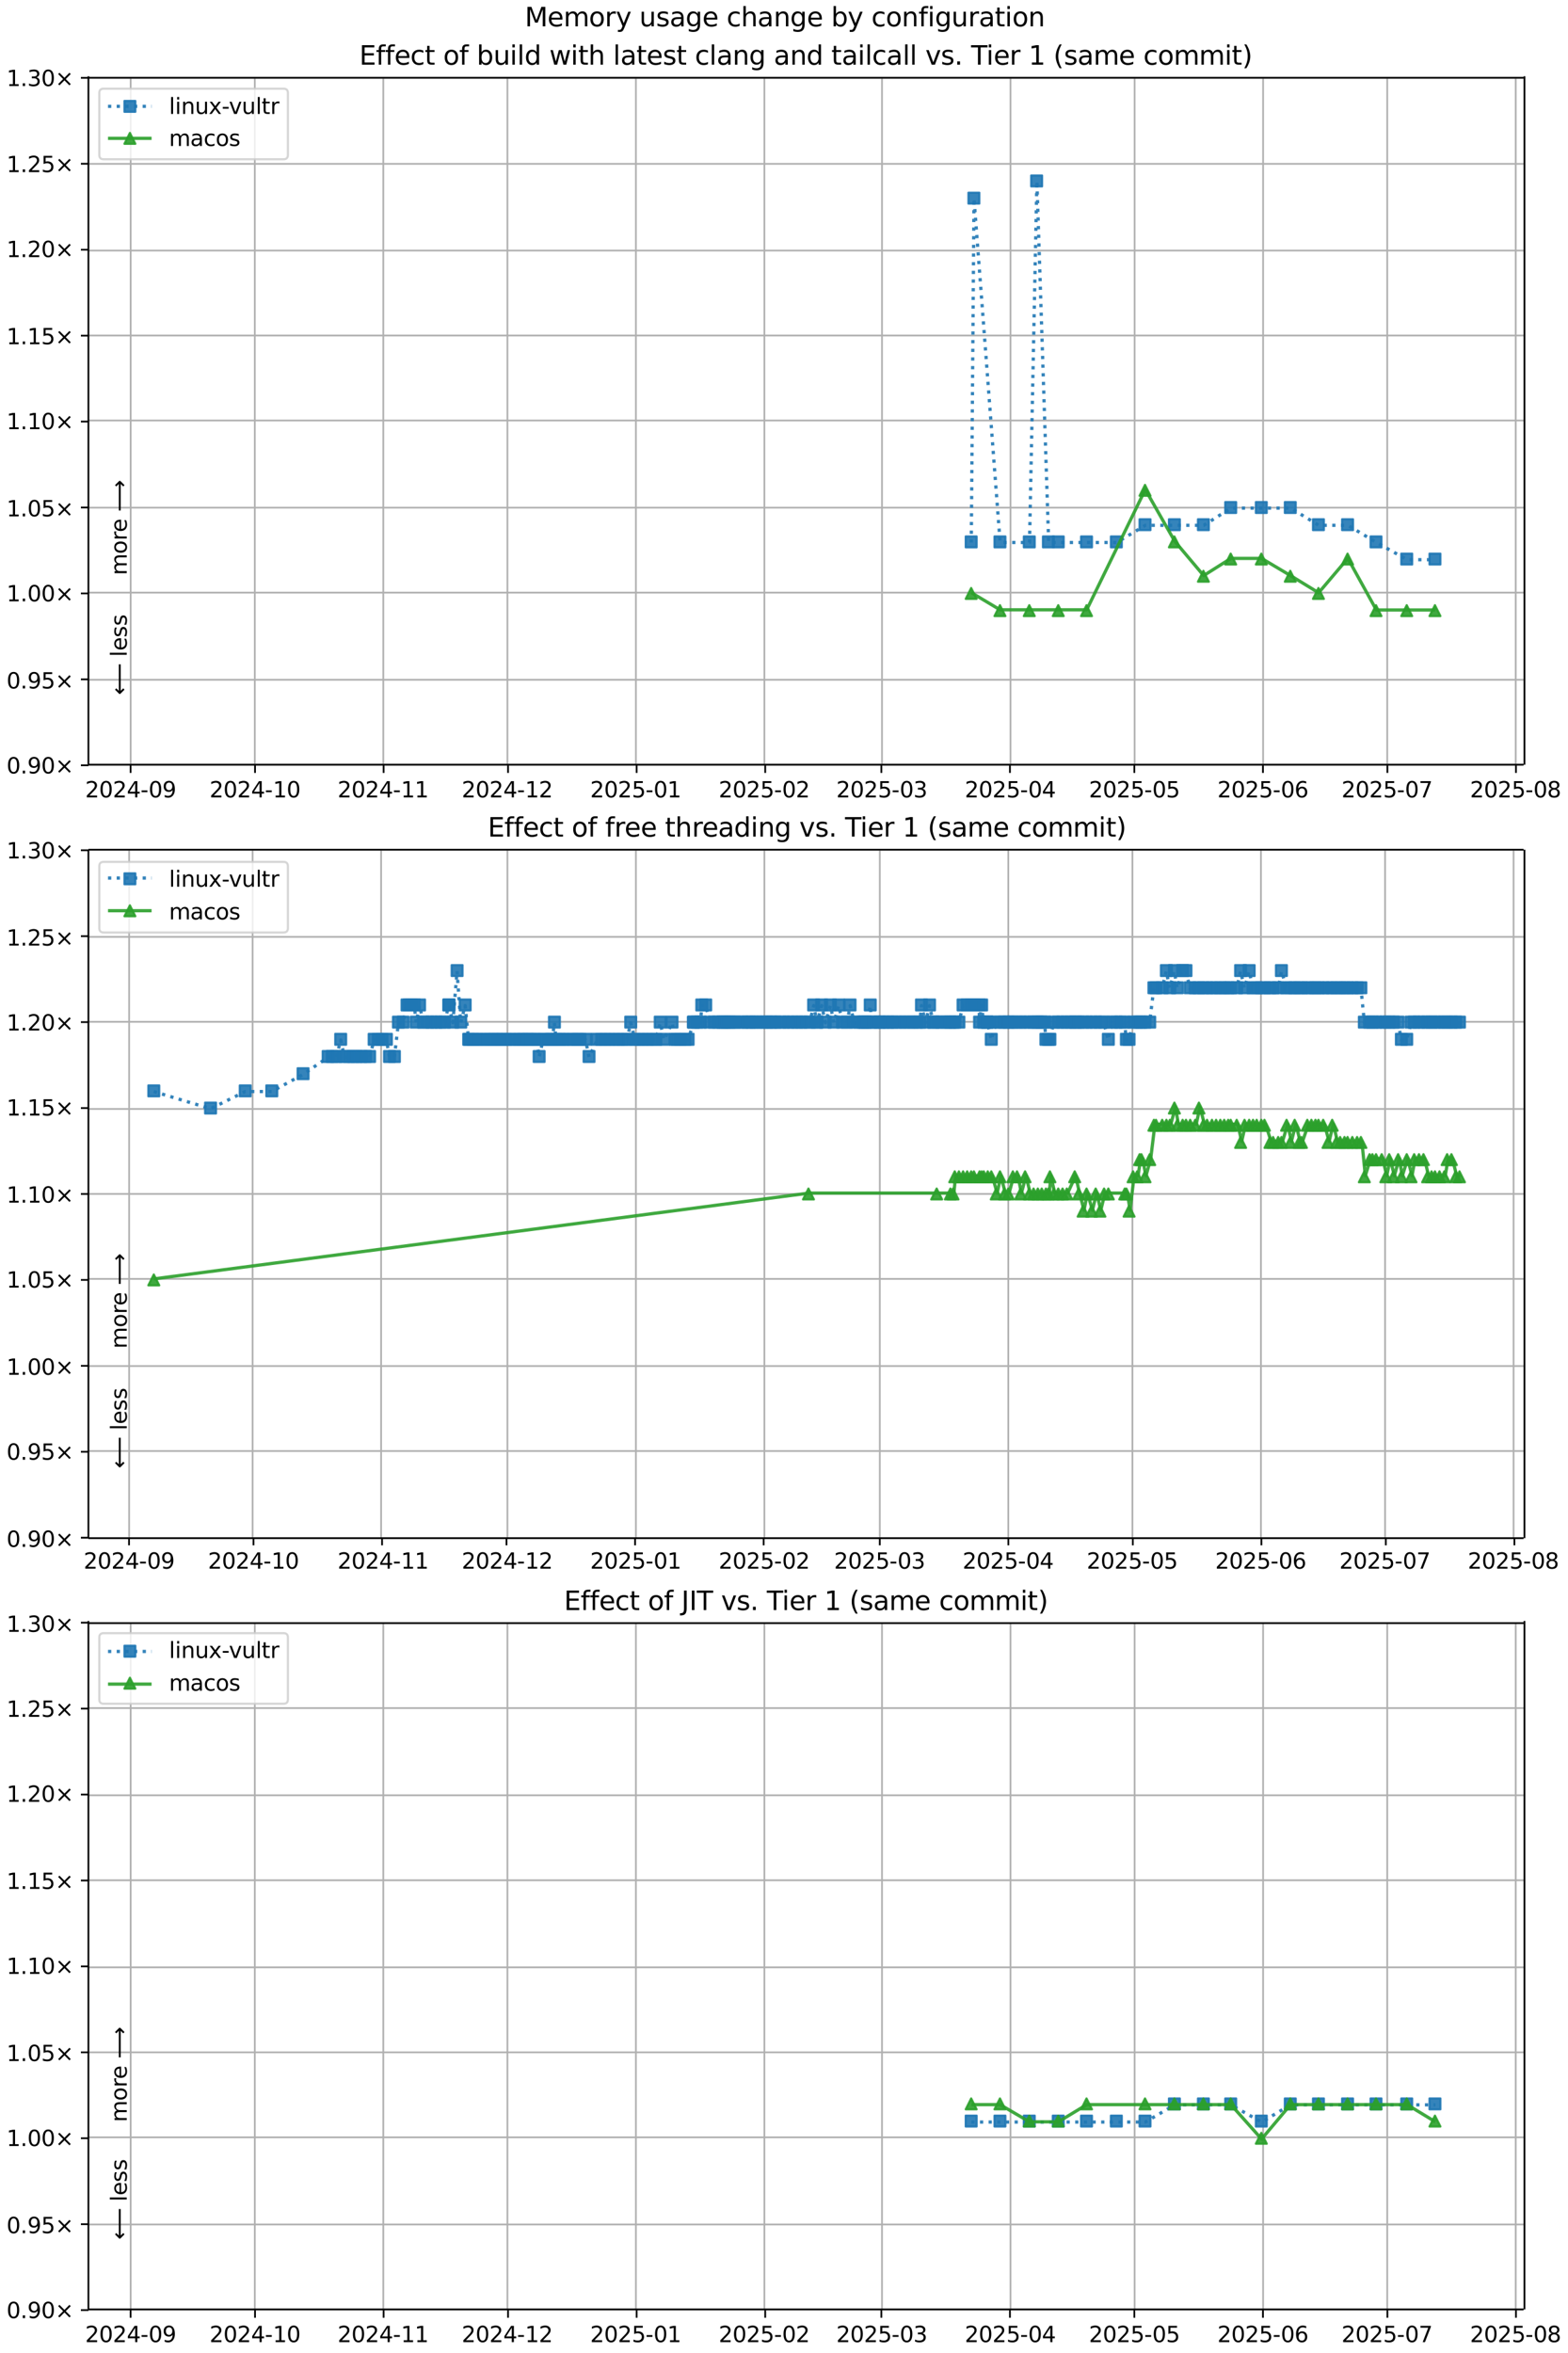 <?xml version="1.0" encoding="UTF-8"?>
<!DOCTYPE svg  PUBLIC '-//W3C//DTD SVG 1.1//EN'  'http://www.w3.org/Graphics/SVG/1.1/DTD/svg11.dtd'>
<svg width="720pt" height="1080pt" version="1.1" viewBox="0 0 720 1080" xmlns="http://www.w3.org/2000/svg" xmlns:xlink="http://www.w3.org/1999/xlink">
<defs>
<style type="text/css">*{stroke-linejoin: round; stroke-linecap: butt}</style>
</defs>
<path d="m0 1080h720v-1080h-720z" fill="#fff"/>
<path d="m40.6 351h659v-316h-659z" fill="#fff"/>
<path d="m60 351v-316" clip-path="url(#l)" fill="none" stroke="#b0b0b0" stroke-linecap="square" stroke-width=".8"/>
<defs>
<path id="h" d="m0 0v3.5" stroke="#000" stroke-width=".8"/>
</defs>
<use x="59.968" y="351.265" stroke="#000000" stroke-width=".8" xlink:href="#h"/>
<g transform="translate(39.1 366) scale(.1 -.1)">
<defs>
<path id="d" transform="scale(.016)" d="m1228 531h2203v-531h-2962v531q359 372 979 998 621 627 780 809 303 340 423 576 121 236 121 464 0 372-261 606-261 235-680 235-297 0-627-103-329-103-704-313v638q381 153 712 231 332 78 607 78 725 0 1156-363 431-362 431-968 0-288-108-546-107-257-392-607-78-91-497-524-418-433-1181-1211z"/>
<path id="c" transform="scale(.016)" d="m2034 4250q-487 0-733-480-245-479-245-1442 0-959 245-1439 246-480 733-480 491 0 736 480 246 480 246 1439 0 963-246 1442-245 480-736 480zm0 500q785 0 1199-621 414-620 414-1801 0-1178-414-1799-414-620-1199-620-784 0-1198 620-414 621-414 1799 0 1181 414 1801 414 621 1198 621z"/>
<path id="w" transform="scale(.016)" d="m2419 4116-1594-2491h1594v2491zm-166 550h794v-3041h666v-525h-666v-1100h-628v1100h-2106v609l1940 2957z"/>
<path id="g" transform="scale(.016)" d="m313 2009h1684v-512h-1684v512z"/>
<path id="ac" transform="scale(.016)" d="m703 97v575q238-113 481-172 244-59 479-59 625 0 954 420 330 420 377 1277-181-269-460-413-278-144-615-144-700 0-1108 423-408 424-408 1159 0 718 425 1152 425 435 1131 435 810 0 1236-621 427-620 427-1801 0-1103-524-1761-523-658-1407-658-238 0-482 47-243 47-506 141zm1256 1978q425 0 673 290 249 291 249 798 0 503-249 795-248 292-673 292t-673-292-248-795q0-507 248-798 248-290 673-290z"/>
</defs>
<use xlink:href="#d"/>
<use transform="translate(63.6)" xlink:href="#c"/>
<use transform="translate(127)" xlink:href="#d"/>
<use transform="translate(191)" xlink:href="#w"/>
<use transform="translate(254)" xlink:href="#g"/>
<use transform="translate(291)" xlink:href="#c"/>
<use transform="translate(354)" xlink:href="#ac"/>
</g>
<path d="m117 351v-316" clip-path="url(#l)" fill="none" stroke="#b0b0b0" stroke-linecap="square" stroke-width=".8"/>
<use x="117.106" y="351.265" stroke="#000000" stroke-width=".8" xlink:href="#h"/>
<g transform="translate(96.2 366) scale(.1 -.1)">
<defs>
<path id="e" transform="scale(.016)" d="m794 531h1031v3560l-1122-225v575l1116 225h631v-4135h1031v-531h-2687v531z"/>
</defs>
<use xlink:href="#d"/>
<use transform="translate(63.6)" xlink:href="#c"/>
<use transform="translate(127)" xlink:href="#d"/>
<use transform="translate(191)" xlink:href="#w"/>
<use transform="translate(254)" xlink:href="#g"/>
<use transform="translate(291)" xlink:href="#e"/>
<use transform="translate(354)" xlink:href="#c"/>
</g>
<path d="m176 351v-316" clip-path="url(#l)" fill="none" stroke="#b0b0b0" stroke-linecap="square" stroke-width=".8"/>
<use x="176.149" y="351.265" stroke="#000000" stroke-width=".8" xlink:href="#h"/>
<g transform="translate(155 366) scale(.1 -.1)">
<use xlink:href="#d"/>
<use transform="translate(63.6)" xlink:href="#c"/>
<use transform="translate(127)" xlink:href="#d"/>
<use transform="translate(191)" xlink:href="#w"/>
<use transform="translate(254)" xlink:href="#g"/>
<use transform="translate(291)" xlink:href="#e"/>
<use transform="translate(354)" xlink:href="#e"/>
</g>
<path d="m233 351v-316" clip-path="url(#l)" fill="none" stroke="#b0b0b0" stroke-linecap="square" stroke-width=".8"/>
<use x="233.287" y="351.265" stroke="#000000" stroke-width=".8" xlink:href="#h"/>
<g transform="translate(212 366) scale(.1 -.1)">
<use xlink:href="#d"/>
<use transform="translate(63.6)" xlink:href="#c"/>
<use transform="translate(127)" xlink:href="#d"/>
<use transform="translate(191)" xlink:href="#w"/>
<use transform="translate(254)" xlink:href="#g"/>
<use transform="translate(291)" xlink:href="#e"/>
<use transform="translate(354)" xlink:href="#d"/>
</g>
<path d="m292 351v-316" clip-path="url(#l)" fill="none" stroke="#b0b0b0" stroke-linecap="square" stroke-width=".8"/>
<use x="292.329" y="351.265" stroke="#000000" stroke-width=".8" xlink:href="#h"/>
<g transform="translate(271 366) scale(.1 -.1)">
<defs>
<path id="f" transform="scale(.016)" d="m691 4666h2478v-532h-1900v-1143q137 47 274 70 138 23 276 23 781 0 1237-428 457-428 457-1159 0-753-469-1171-469-417-1322-417-294 0-599 50-304 50-629 150v635q281-153 581-228t634-75q541 0 856 284 316 284 316 772 0 487-316 771-315 285-856 285-253 0-505-56-251-56-513-175v2344z"/>
</defs>
<use xlink:href="#d"/>
<use transform="translate(63.6)" xlink:href="#c"/>
<use transform="translate(127)" xlink:href="#d"/>
<use transform="translate(191)" xlink:href="#f"/>
<use transform="translate(254)" xlink:href="#g"/>
<use transform="translate(291)" xlink:href="#c"/>
<use transform="translate(354)" xlink:href="#e"/>
</g>
<path d="m351 351v-316" clip-path="url(#l)" fill="none" stroke="#b0b0b0" stroke-linecap="square" stroke-width=".8"/>
<use x="351.372" y="351.265" stroke="#000000" stroke-width=".8" xlink:href="#h"/>
<g transform="translate(330 366) scale(.1 -.1)">
<use xlink:href="#d"/>
<use transform="translate(63.6)" xlink:href="#c"/>
<use transform="translate(127)" xlink:href="#d"/>
<use transform="translate(191)" xlink:href="#f"/>
<use transform="translate(254)" xlink:href="#g"/>
<use transform="translate(291)" xlink:href="#c"/>
<use transform="translate(354)" xlink:href="#d"/>
</g>
<path d="m405 351v-316" clip-path="url(#l)" fill="none" stroke="#b0b0b0" stroke-linecap="square" stroke-width=".8"/>
<use x="404.701" y="351.265" stroke="#000000" stroke-width=".8" xlink:href="#h"/>
<g transform="translate(384 366) scale(.1 -.1)">
<defs>
<path id="ae" transform="scale(.016)" d="m2597 2516q453-97 707-404 255-306 255-756 0-690-475-1069-475-378-1350-378-293 0-604 58t-642 174v609q262-153 574-231 313-78 654-78 593 0 904 234t311 681q0 413-289 645-289 233-804 233h-544v519h569q465 0 712 186t247 536q0 359-255 551-254 193-729 193-260 0-557-57-297-56-653-174v562q360 100 674 150t592 50q719 0 1137-327 419-326 419-882 0-388-222-655t-631-370z"/>
</defs>
<use xlink:href="#d"/>
<use transform="translate(63.6)" xlink:href="#c"/>
<use transform="translate(127)" xlink:href="#d"/>
<use transform="translate(191)" xlink:href="#f"/>
<use transform="translate(254)" xlink:href="#g"/>
<use transform="translate(291)" xlink:href="#c"/>
<use transform="translate(354)" xlink:href="#ae"/>
</g>
<path d="m464 351v-316" clip-path="url(#l)" fill="none" stroke="#b0b0b0" stroke-linecap="square" stroke-width=".8"/>
<use x="463.743" y="351.265" stroke="#000000" stroke-width=".8" xlink:href="#h"/>
<g transform="translate(443 366) scale(.1 -.1)">
<use xlink:href="#d"/>
<use transform="translate(63.6)" xlink:href="#c"/>
<use transform="translate(127)" xlink:href="#d"/>
<use transform="translate(191)" xlink:href="#f"/>
<use transform="translate(254)" xlink:href="#g"/>
<use transform="translate(291)" xlink:href="#c"/>
<use transform="translate(354)" xlink:href="#w"/>
</g>
<path d="m521 351v-316" clip-path="url(#l)" fill="none" stroke="#b0b0b0" stroke-linecap="square" stroke-width=".8"/>
<use x="520.881" y="351.265" stroke="#000000" stroke-width=".8" xlink:href="#h"/>
<g transform="translate(500 366) scale(.1 -.1)">
<use xlink:href="#d"/>
<use transform="translate(63.6)" xlink:href="#c"/>
<use transform="translate(127)" xlink:href="#d"/>
<use transform="translate(191)" xlink:href="#f"/>
<use transform="translate(254)" xlink:href="#g"/>
<use transform="translate(291)" xlink:href="#c"/>
<use transform="translate(354)" xlink:href="#f"/>
</g>
<path d="m580 351v-316" clip-path="url(#l)" fill="none" stroke="#b0b0b0" stroke-linecap="square" stroke-width=".8"/>
<use x="579.924" y="351.265" stroke="#000000" stroke-width=".8" xlink:href="#h"/>
<g transform="translate(559 366) scale(.1 -.1)">
<defs>
<path id="an" transform="scale(.016)" d="m2113 2584q-425 0-674-291-248-290-248-796 0-503 248-796 249-292 674-292t673 292q248 293 248 796 0 506-248 796-248 291-673 291zm1253 1979v-575q-238 112-480 171-242 60-480 60-625 0-955-422-329-422-376-1275 184 272 462 417 279 145 613 145 703 0 1111-427 408-426 408-1160 0-719-425-1154-425-434-1131-434-810 0-1238 620-428 621-428 1799 0 1106 525 1764t1409 658q238 0 480-47t505-140z"/>
</defs>
<use xlink:href="#d"/>
<use transform="translate(63.6)" xlink:href="#c"/>
<use transform="translate(127)" xlink:href="#d"/>
<use transform="translate(191)" xlink:href="#f"/>
<use transform="translate(254)" xlink:href="#g"/>
<use transform="translate(291)" xlink:href="#c"/>
<use transform="translate(354)" xlink:href="#an"/>
</g>
<path d="m637 351v-316" clip-path="url(#l)" fill="none" stroke="#b0b0b0" stroke-linecap="square" stroke-width=".8"/>
<use x="637.062" y="351.265" stroke="#000000" stroke-width=".8" xlink:href="#h"/>
<g transform="translate(616 366) scale(.1 -.1)">
<defs>
<path id="am" transform="scale(.016)" d="m525 4666h3e3v-269l-1694-4397h-659l1594 4134h-2241v532z"/>
</defs>
<use xlink:href="#d"/>
<use transform="translate(63.6)" xlink:href="#c"/>
<use transform="translate(127)" xlink:href="#d"/>
<use transform="translate(191)" xlink:href="#f"/>
<use transform="translate(254)" xlink:href="#g"/>
<use transform="translate(291)" xlink:href="#c"/>
<use transform="translate(354)" xlink:href="#am"/>
</g>
<path d="m696 351v-316" clip-path="url(#l)" fill="none" stroke="#b0b0b0" stroke-linecap="square" stroke-width=".8"/>
<use x="696.105" y="351.265" stroke="#000000" stroke-width=".8" xlink:href="#h"/>
<g transform="translate(675 366) scale(.1 -.1)">
<defs>
<path id="al" transform="scale(.016)" d="m2034 2216q-450 0-708-241-257-241-257-662 0-422 257-663 258-241 708-241t709 242q260 243 260 662 0 421-258 662-257 241-711 241zm-631 268q-406 100-633 378-226 279-226 679 0 559 398 884 399 325 1092 325 697 0 1094-325t397-884q0-400-227-679-226-278-629-378 456-106 710-416 255-309 255-755 0-679-414-1042-414-362-1186-362-771 0-1186 362-414 363-414 1042 0 446 256 755 257 310 713 416zm-231 997q0-362 226-565 227-203 636-203 407 0 636 203 230 203 230 565 0 363-230 566-229 203-636 203-409 0-636-203-226-203-226-566z"/>
</defs>
<use xlink:href="#d"/>
<use transform="translate(63.6)" xlink:href="#c"/>
<use transform="translate(127)" xlink:href="#d"/>
<use transform="translate(191)" xlink:href="#f"/>
<use transform="translate(254)" xlink:href="#g"/>
<use transform="translate(291)" xlink:href="#c"/>
<use transform="translate(354)" xlink:href="#al"/>
</g>
<path d="m40.6 351h659" clip-path="url(#l)" fill="none" stroke="#b0b0b0" stroke-linecap="square" stroke-width=".8"/>
<defs>
<path id="m" d="m0 0h-3.5" stroke="#000" stroke-width=".8"/>
</defs>
<use x="40.646" y="351.265" stroke="#000000" stroke-width=".8" xlink:href="#m"/>
<g transform="translate(3 355) scale(.1 -.1)">
<defs>
<path id="i" transform="scale(.016)" d="m684 794h660v-794h-660v794z"/>
<path id="n" transform="scale(.016)" d="m4488 3438-1429-1435 1429-1428-372-378-1435 1434-1434-1434-369 378 1425 1428-1425 1435 369 378 1434-1435 1435 1435 372-378z"/>
</defs>
<use xlink:href="#c"/>
<use transform="translate(63.6)" xlink:href="#i"/>
<use transform="translate(95.4)" xlink:href="#ac"/>
<use transform="translate(159)" xlink:href="#c"/>
<use transform="translate(223)" xlink:href="#n"/>
</g>
<path d="m40.6 312h659" clip-path="url(#l)" fill="none" stroke="#b0b0b0" stroke-linecap="square" stroke-width=".8"/>
<use x="40.646" y="311.823" stroke="#000000" stroke-width=".8" xlink:href="#m"/>
<g transform="translate(3 316) scale(.1 -.1)">
<use xlink:href="#c"/>
<use transform="translate(63.6)" xlink:href="#i"/>
<use transform="translate(95.4)" xlink:href="#ac"/>
<use transform="translate(159)" xlink:href="#f"/>
<use transform="translate(223)" xlink:href="#n"/>
</g>
<path d="m40.6 272h659" clip-path="url(#l)" fill="none" stroke="#b0b0b0" stroke-linecap="square" stroke-width=".8"/>
<use x="40.646" y="272.382" stroke="#000000" stroke-width=".8" xlink:href="#m"/>
<g transform="translate(3 276) scale(.1 -.1)">
<use xlink:href="#e"/>
<use transform="translate(63.6)" xlink:href="#i"/>
<use transform="translate(95.4)" xlink:href="#c"/>
<use transform="translate(159)" xlink:href="#c"/>
<use transform="translate(223)" xlink:href="#n"/>
</g>
<path d="m40.6 233h659" clip-path="url(#l)" fill="none" stroke="#b0b0b0" stroke-linecap="square" stroke-width=".8"/>
<use x="40.646" y="232.94" stroke="#000000" stroke-width=".8" xlink:href="#m"/>
<g transform="translate(3 237) scale(.1 -.1)">
<use xlink:href="#e"/>
<use transform="translate(63.6)" xlink:href="#i"/>
<use transform="translate(95.4)" xlink:href="#c"/>
<use transform="translate(159)" xlink:href="#f"/>
<use transform="translate(223)" xlink:href="#n"/>
</g>
<path d="m40.6 193h659" clip-path="url(#l)" fill="none" stroke="#b0b0b0" stroke-linecap="square" stroke-width=".8"/>
<use x="40.646" y="193.499" stroke="#000000" stroke-width=".8" xlink:href="#m"/>
<g transform="translate(3 197) scale(.1 -.1)">
<use xlink:href="#e"/>
<use transform="translate(63.6)" xlink:href="#i"/>
<use transform="translate(95.4)" xlink:href="#e"/>
<use transform="translate(159)" xlink:href="#c"/>
<use transform="translate(223)" xlink:href="#n"/>
</g>
<path d="m40.6 154h659" clip-path="url(#l)" fill="none" stroke="#b0b0b0" stroke-linecap="square" stroke-width=".8"/>
<use x="40.646" y="154.057" stroke="#000000" stroke-width=".8" xlink:href="#m"/>
<g transform="translate(3 158) scale(.1 -.1)">
<use xlink:href="#e"/>
<use transform="translate(63.6)" xlink:href="#i"/>
<use transform="translate(95.4)" xlink:href="#e"/>
<use transform="translate(159)" xlink:href="#f"/>
<use transform="translate(223)" xlink:href="#n"/>
</g>
<path d="m40.6 115h659" clip-path="url(#l)" fill="none" stroke="#b0b0b0" stroke-linecap="square" stroke-width=".8"/>
<use x="40.646" y="114.616" stroke="#000000" stroke-width=".8" xlink:href="#m"/>
<g transform="translate(3 118) scale(.1 -.1)">
<use xlink:href="#e"/>
<use transform="translate(63.6)" xlink:href="#i"/>
<use transform="translate(95.4)" xlink:href="#d"/>
<use transform="translate(159)" xlink:href="#c"/>
<use transform="translate(223)" xlink:href="#n"/>
</g>
<path d="m40.6 75.2h659" clip-path="url(#l)" fill="none" stroke="#b0b0b0" stroke-linecap="square" stroke-width=".8"/>
<use x="40.646" y="75.174" stroke="#000000" stroke-width=".8" xlink:href="#m"/>
<g transform="translate(3 79) scale(.1 -.1)">
<use xlink:href="#e"/>
<use transform="translate(63.6)" xlink:href="#i"/>
<use transform="translate(95.4)" xlink:href="#d"/>
<use transform="translate(159)" xlink:href="#f"/>
<use transform="translate(223)" xlink:href="#n"/>
</g>
<path d="m40.6 35.7h659" clip-path="url(#l)" fill="none" stroke="#b0b0b0" stroke-linecap="square" stroke-width=".8"/>
<use x="40.646" y="35.733" stroke="#000000" stroke-width=".8" xlink:href="#m"/>
<g transform="translate(3 39.5) scale(.1 -.1)">
<use xlink:href="#e"/>
<use transform="translate(63.6)" xlink:href="#i"/>
<use transform="translate(95.4)" xlink:href="#ae"/>
<use transform="translate(159)" xlink:href="#c"/>
<use transform="translate(223)" xlink:href="#n"/>
</g>
<path d="m446 249 1.24-158 12 158h13.5l3.38-166 5.41 166h4.52 13 13.7l13.2-7.89h13.5 13.3l12.5-7.89h14.1 13.3l12.9 7.89h13.4l13.1 7.89 14.1 7.89h13" clip-path="url(#l)" fill="none" stroke="#1f77b4" stroke-dasharray="1.5,2.475" stroke-opacity=".9" stroke-width="1.5"/>
<defs>
<path id="a" d="m-2.5 2.5h5v-5h-5z" stroke="#1f77b4" stroke-opacity=".9"/>
</defs>
<g clip-path="url(#l)" fill="#1f77b4" fill-opacity=".9" stroke="#1f77b4" stroke-opacity=".9">
<use x="445.947" y="248.717" xlink:href="#a"/>
<use x="447.192" y="90.951" xlink:href="#a"/>
<use x="459.162" y="248.717" xlink:href="#a"/>
<use x="472.626" y="248.717" xlink:href="#a"/>
<use x="476.002" y="83.062" xlink:href="#a"/>
<use x="481.416" y="248.717" xlink:href="#a"/>
<use x="485.931" y="248.717" xlink:href="#a"/>
<use x="498.914" y="248.717" xlink:href="#a"/>
<use x="512.606" y="248.717" xlink:href="#a"/>
<use x="525.766" y="240.829" xlink:href="#a"/>
<use x="539.263" y="240.829" xlink:href="#a"/>
<use x="552.578" y="240.829" xlink:href="#a"/>
<use x="565.11" y="232.94" xlink:href="#a"/>
<use x="579.174" y="232.94" xlink:href="#a"/>
<use x="592.474" y="232.94" xlink:href="#a"/>
<use x="605.404" y="240.829" xlink:href="#a"/>
<use x="618.774" y="240.829" xlink:href="#a"/>
<use x="631.84" y="248.717" xlink:href="#a"/>
<use x="645.943" y="256.605" xlink:href="#a"/>
<use x="658.905" y="256.605" xlink:href="#a"/>
</g>
<path d="m446 272 13.2 7.89h13.5 13.3 13l26.9-55.2 13.5 23.7 13.3 15.8 12.5-7.89h14.1l13.3 7.89 12.9 7.89 13.4-15.8 13.1 23.7h14.1 13" clip-path="url(#l)" fill="none" stroke="#2ca02c" stroke-linecap="square" stroke-opacity=".9" stroke-width="1.5"/>
<defs>
<path id="b" d="m0-2.5-2.5 5h5z" stroke="#2ca02c" stroke-opacity=".9"/>
</defs>
<g clip-path="url(#l)" fill="#2ca02c" fill-opacity=".9" stroke="#2ca02c" stroke-opacity=".9">
<use x="445.947" y="272.382" xlink:href="#b"/>
<use x="459.162" y="280.27" xlink:href="#b"/>
<use x="472.626" y="280.27" xlink:href="#b"/>
<use x="485.931" y="280.27" xlink:href="#b"/>
<use x="498.914" y="280.27" xlink:href="#b"/>
<use x="525.766" y="225.052" xlink:href="#b"/>
<use x="539.263" y="248.717" xlink:href="#b"/>
<use x="552.578" y="264.493" xlink:href="#b"/>
<use x="565.11" y="256.605" xlink:href="#b"/>
<use x="579.174" y="256.605" xlink:href="#b"/>
<use x="592.474" y="264.493" xlink:href="#b"/>
<use x="605.404" y="272.382" xlink:href="#b"/>
<use x="618.774" y="256.605" xlink:href="#b"/>
<use x="631.84" y="280.27" xlink:href="#b"/>
<use x="645.943" y="280.27" xlink:href="#b"/>
<use x="658.905" y="280.27" xlink:href="#b"/>
</g>
<path d="m40.6 351v-316" fill="none" stroke="#000" stroke-linecap="square" stroke-width=".8"/>
<path d="m700 351v-316" fill="none" stroke="#000" stroke-linecap="square" stroke-width=".8"/>
<path d="m40.6 351h659" fill="none" stroke="#000" stroke-linecap="square" stroke-width=".8"/>
<path d="m40.6 35.7h659" fill="none" stroke="#000" stroke-linecap="square" stroke-width=".8"/>
<g clip-path="url(#l)">
<g transform="translate(58.2 264) rotate(-90) scale(.1 -.1)">
<defs>
<path id="q" transform="scale(.016)" d="m3328 2828q216 388 516 572t706 184q547 0 844-383 297-382 297-1088v-2113h-578v2094q0 503-179 746-178 244-543 244-447 0-707-297-259-296-259-809v-1978h-578v2094q0 506-178 748t-550 242q-441 0-701-298-259-298-259-808v-1978h-578v3500h578v-544q197 322 472 475t653 153q382 0 649-194 267-193 395-562z"/>
<path id="s" transform="scale(.016)" d="m1959 3097q-462 0-731-361t-269-989 267-989q268-361 733-361 460 0 728 362 269 363 269 988 0 622-269 986-268 364-728 364zm0 487q750 0 1178-488 429-487 429-1349 0-859-429-1349-428-489-1178-489-753 0-1180 489-426 490-426 1349 0 862 426 1349 427 488 1180 488z"/>
<path id="x" transform="scale(.016)" d="m2631 2963q-97 56-211 82-114 27-251 27-488 0-749-317t-261-911v-1844h-578v3500h578v-544q182 319 472 473 291 155 707 155 59 0 131-8 72-7 159-23l3-590z"/>
<path id="o" transform="scale(.016)" d="m3597 1894v-281h-2644q38-594 358-905t892-311q331 0 642 81t618 244v-544q-310-131-635-200t-659-69q-838 0-1327 487-489 488-489 1320 0 859 464 1363 464 505 1252 505 706 0 1117-455 411-454 411-1235zm-575 169q-6 471-264 752-258 282-683 282-481 0-770-272t-333-766l2050 4z"/>
<path id="aq" transform="scale(.016)" d="m8863 2147v-281l-1229-1228-375 375 729 728h-7622v531h7622l-729 728 375 375 1229-1228z"/>
</defs>
<use xlink:href="#q"/>
<use transform="translate(97.4)" xlink:href="#s"/>
<use transform="translate(159)" xlink:href="#x"/>
<use transform="translate(197)" xlink:href="#o"/>
<use transform="translate(259)" xlink:href="#DejaVuSans-20"/>
<use transform="translate(291)" xlink:href="#aq"/>
</g>
</g>
<g clip-path="url(#l)">
<g transform="translate(58.2 319) rotate(-90) scale(.1 -.1)">
<defs>
<path id="ar" transform="scale(.016)" d="m313 1866v281l1228 1228 375-375-728-728h7621v-531h-7621l728-728-375-375-1228 1228z"/>
<path id="t" transform="scale(.016)" d="m603 4863h575v-4863h-575v4863z"/>
<path id="p" transform="scale(.016)" d="m2834 3397v-544q-243 125-506 187-262 63-544 63-428 0-642-131t-214-394q0-200 153-314t616-217l197-44q612-131 870-370t258-667q0-488-386-773-386-284-1061-284-281 0-586 55t-642 164v594q319-166 628-249 309-82 613-82 406 0 624 139 219 139 219 392 0 234-158 359-157 125-692 241l-200 47q-534 112-772 345-237 233-237 639 0 494 350 762 350 269 994 269 318 0 599-47 282-46 519-140z"/>
</defs>
<use xlink:href="#ar"/>
<use transform="translate(143)" xlink:href="#DejaVuSans-20"/>
<use transform="translate(175)" xlink:href="#t"/>
<use transform="translate(203)" xlink:href="#o"/>
<use transform="translate(264)" xlink:href="#p"/>
<use transform="translate(317)" xlink:href="#p"/>
</g>
</g>
<g transform="translate(165 29.7) scale(.12 -.12)">
<defs>
<path id="ak" transform="scale(.016)" d="m628 4666h2950v-532h-2319v-1381h2222v-531h-2222v-1691h2375v-531h-3006v4666z"/>
<path id="z" transform="scale(.016)" d="m2375 4863v-479h-550q-309 0-430-125-120-125-120-450v-309h947v-447h-947v-3053h-578v3053h-550v447h550v244q0 584 272 851 272 268 862 268h544z"/>
<path id="y" transform="scale(.016)" d="m3122 3366v-538q-244 135-489 202t-495 67q-560 0-870-355-309-354-309-995t309-996q310-354 870-354 250 0 495 67t489 202v-532q-241-112-499-168-257-57-548-57-791 0-1257 497-465 497-465 1341 0 856 470 1346 471 491 1290 491 265 0 518-55 253-54 491-163z"/>
<path id="r" transform="scale(.016)" d="m1172 4494v-994h1184v-447h-1184v-1900q0-428 117-550t477-122h590v-481h-590q-666 0-919 248-253 249-253 905v1900h-422v447h422v994h578z"/>
<path id="at" transform="scale(.016)" d="m3116 1747q0 634-261 995t-717 361q-457 0-718-361t-261-995 261-995 718-361q456 0 717 361t261 995zm-1957 1222q182 312 458 463 277 152 661 152 638 0 1036-506 399-506 399-1331t-399-1332q-398-506-1036-506-384 0-661 152-276 152-458 464v-525h-578v4863h578v-1894z"/>
<path id="aa" transform="scale(.016)" d="m544 1381v2119h575v-2097q0-497 193-746 194-248 582-248 465 0 735 297 271 297 271 810v1984h575v-3500h-575v538q-209-319-486-474-276-155-642-155-603 0-916 375-312 375-312 1097zm1447 2203z"/>
<path id="u" transform="scale(.016)" d="m603 3500h575v-3500h-575v3500zm0 1363h575v-729h-575v729z"/>
<path id="aj" transform="scale(.016)" d="m2906 2969v1894h575v-4863h-575v525q-181-312-458-464-276-152-664-152-634 0-1033 506-398 507-398 1332t398 1331q399 506 1033 506 388 0 664-152 277-151 458-463zm-1959-1222q0-634 261-995t717-361 718 361q263 361 263 995t-263 995q-262 361-718 361t-717-361-261-995z"/>
<path id="au" transform="scale(.016)" d="m269 3500h575l719-2731 715 2731h678l719-2731 716 2731h575l-916-3500h-678l-753 2869-756-2869h-679l-915 3500z"/>
<path id="ai" transform="scale(.016)" d="m3513 2113v-2113h-575v2094q0 497-194 743-194 247-581 247-466 0-735-297-269-296-269-809v-1978h-578v4863h578v-1907q207 316 486 472 280 156 646 156 603 0 912-373 310-373 310-1098z"/>
<path id="v" transform="scale(.016)" d="m2194 1759q-697 0-966-159t-269-544q0-306 202-486 202-179 548-179 479 0 768 339t289 901v128h-572zm1147 238v-2e3h-575v531q-197-318-491-470t-719-152q-537 0-855 302-317 302-317 808 0 590 395 890 396 300 1180 300h807v57q0 397-261 614t-733 217q-300 0-585-72-284-72-546-216v532q315 122 612 182 297 61 578 61 760 0 1135-394 375-393 375-1193z"/>
<path id="ab" transform="scale(.016)" d="m3513 2113v-2113h-575v2094q0 497-194 743-194 247-581 247-466 0-735-297-269-296-269-809v-1978h-578v3500h578v-544q207 316 486 472 280 156 646 156 603 0 912-373 310-373 310-1098z"/>
<path id="af" transform="scale(.016)" d="m2906 1791q0 625-258 968-257 344-723 344-462 0-720-344-258-343-258-968 0-622 258-966t720-344q466 0 723 344 258 344 258 966zm575-1357q0-893-397-1329-396-436-1215-436-303 0-572 45t-522 139v559q253-137 500-202 247-66 503-66 566 0 847 295t281 892v285q-178-310-456-463t-666-153q-643 0-1037 490-394 491-394 1301 0 812 394 1302 394 491 1037 491 388 0 666-153t456-462v531h575v-3066z"/>
<path id="ad" transform="scale(.016)" d="m191 3500h609l1094-2937 1094 2937h609l-1313-3500h-781l-1312 3500z"/>
<path id="ag" transform="scale(.016)" d="m-19 4666h3947v-532h-1656v-4134h-634v4134h-1657v532z"/>
<path id="ap" transform="scale(.016)" d="m1984 4856q-418-718-622-1422-203-703-203-1425 0-721 205-1429t620-1424h-500q-468 735-701 1444t-233 1409q0 697 231 1403 232 707 703 1444h500z"/>
<path id="ao" transform="scale(.016)" d="m513 4856h500q468-737 701-1444 233-706 233-1403 0-700-233-1409t-701-1444h-500q415 716 620 1424t205 1429q0 722-205 1425-205 704-620 1422z"/>
</defs>
<use xlink:href="#ak"/>
<use transform="translate(63.2)" xlink:href="#z"/>
<use transform="translate(98.4)" xlink:href="#z"/>
<use transform="translate(134)" xlink:href="#o"/>
<use transform="translate(195)" xlink:href="#y"/>
<use transform="translate(250)" xlink:href="#r"/>
<use transform="translate(289)" xlink:href="#DejaVuSans-20"/>
<use transform="translate(321)" xlink:href="#s"/>
<use transform="translate(382)" xlink:href="#z"/>
<use transform="translate(417)" xlink:href="#DejaVuSans-20"/>
<use transform="translate(449)" xlink:href="#at"/>
<use transform="translate(513)" xlink:href="#aa"/>
<use transform="translate(576)" xlink:href="#u"/>
<use transform="translate(604)" xlink:href="#t"/>
<use transform="translate(632)" xlink:href="#aj"/>
<use transform="translate(695)" xlink:href="#DejaVuSans-20"/>
<use transform="translate(727)" xlink:href="#au"/>
<use transform="translate(809)" xlink:href="#u"/>
<use transform="translate(837)" xlink:href="#r"/>
<use transform="translate(876)" xlink:href="#ai"/>
<use transform="translate(939)" xlink:href="#DejaVuSans-20"/>
<use transform="translate(971)" xlink:href="#t"/>
<use transform="translate(999)" xlink:href="#v"/>
<use transform="translate(1060)" xlink:href="#r"/>
<use transform="translate(1099)" xlink:href="#o"/>
<use transform="translate(1161)" xlink:href="#p"/>
<use transform="translate(1213)" xlink:href="#r"/>
<use transform="translate(1252)" xlink:href="#DejaVuSans-20"/>
<use transform="translate(1284)" xlink:href="#y"/>
<use transform="translate(1339)" xlink:href="#t"/>
<use transform="translate(1367)" xlink:href="#v"/>
<use transform="translate(1428)" xlink:href="#ab"/>
<use transform="translate(1491)" xlink:href="#af"/>
<use transform="translate(1555)" xlink:href="#DejaVuSans-20"/>
<use transform="translate(1586)" xlink:href="#v"/>
<use transform="translate(1648)" xlink:href="#ab"/>
<use transform="translate(1711)" xlink:href="#aj"/>
<use transform="translate(1775)" xlink:href="#DejaVuSans-20"/>
<use transform="translate(1806)" xlink:href="#r"/>
<use transform="translate(1846)" xlink:href="#v"/>
<use transform="translate(1907)" xlink:href="#u"/>
<use transform="translate(1935)" xlink:href="#t"/>
<use transform="translate(1962)" xlink:href="#y"/>
<use transform="translate(2017)" xlink:href="#v"/>
<use transform="translate(2079)" xlink:href="#t"/>
<use transform="translate(2106)" xlink:href="#t"/>
<use transform="translate(2134)" xlink:href="#DejaVuSans-20"/>
<use transform="translate(2166)" xlink:href="#ad"/>
<use transform="translate(2225)" xlink:href="#p"/>
<use transform="translate(2277)" xlink:href="#i"/>
<use transform="translate(2309)" xlink:href="#DejaVuSans-20"/>
<use transform="translate(2341)" xlink:href="#ag"/>
<use transform="translate(2399)" xlink:href="#u"/>
<use transform="translate(2427)" xlink:href="#o"/>
<use transform="translate(2488)" xlink:href="#x"/>
<use transform="translate(2529)" xlink:href="#DejaVuSans-20"/>
<use transform="translate(2561)" xlink:href="#e"/>
<use transform="translate(2625)" xlink:href="#DejaVuSans-20"/>
<use transform="translate(2656)" xlink:href="#ap"/>
<use transform="translate(2696)" xlink:href="#p"/>
<use transform="translate(2748)" xlink:href="#v"/>
<use transform="translate(2809)" xlink:href="#q"/>
<use transform="translate(2906)" xlink:href="#o"/>
<use transform="translate(2968)" xlink:href="#DejaVuSans-20"/>
<use transform="translate(3e3)" xlink:href="#y"/>
<use transform="translate(3055)" xlink:href="#s"/>
<use transform="translate(3116)" xlink:href="#q"/>
<use transform="translate(3213)" xlink:href="#q"/>
<use transform="translate(3311)" xlink:href="#u"/>
<use transform="translate(3338)" xlink:href="#r"/>
<use transform="translate(3378)" xlink:href="#ao"/>
</g>
<path d="m47.6 73.1h82.6q2 0 2-2v-28.4q0-2-2-2h-82.6q-2 0-2 2v28.4q0 2 2 2z" fill="#fff" opacity=".8" stroke="#ccc"/>
<path d="m49.6 48.8h10 10" fill="none" stroke="#1f77b4" stroke-dasharray="1.5,2.475" stroke-opacity=".9" stroke-width="1.5"/>
<use x="59.646" y="48.831" fill="#1f77b4" fill-opacity=".9" stroke="#1f77b4" stroke-opacity=".9" xlink:href="#a"/>
<g transform="translate(77.6 52.3) scale(.1 -.1)">
<defs>
<path id="ah" transform="scale(.016)" d="m3513 3500-1266-1703 1331-1797h-678l-1019 1375-1018-1375h-679l1360 1831-1244 1669h678l928-1247 928 1247h679z"/>
</defs>
<use xlink:href="#t"/>
<use transform="translate(27.8)" xlink:href="#u"/>
<use transform="translate(55.6)" xlink:href="#ab"/>
<use transform="translate(119)" xlink:href="#aa"/>
<use transform="translate(182)" xlink:href="#ah"/>
<use transform="translate(242)" xlink:href="#g"/>
<use transform="translate(275)" xlink:href="#ad"/>
<use transform="translate(334)" xlink:href="#aa"/>
<use transform="translate(398)" xlink:href="#t"/>
<use transform="translate(425)" xlink:href="#r"/>
<use transform="translate(465)" xlink:href="#x"/>
</g>
<path d="m49.6 63.5h10 10" fill="none" stroke="#2ca02c" stroke-linecap="square" stroke-opacity=".9" stroke-width="1.5"/>
<use x="59.646" y="63.509" fill="#2ca02c" fill-opacity=".9" stroke="#2ca02c" stroke-opacity=".9" xlink:href="#b"/>
<g transform="translate(77.6 67) scale(.1 -.1)">
<use xlink:href="#q"/>
<use transform="translate(97.4)" xlink:href="#v"/>
<use transform="translate(159)" xlink:href="#y"/>
<use transform="translate(214)" xlink:href="#s"/>
<use transform="translate(275)" xlink:href="#p"/>
</g>
<path d="m40.6 706h659v-316h-659z" fill="#fff"/>
<path d="m59.3 706v-316" clip-path="url(#j)" fill="none" stroke="#b0b0b0" stroke-linecap="square" stroke-width=".8"/>
<use x="59.254" y="705.793" stroke="#000000" stroke-width=".8" xlink:href="#h"/>
<g transform="translate(38.4 720) scale(.1 -.1)">
<use xlink:href="#d"/>
<use transform="translate(63.6)" xlink:href="#c"/>
<use transform="translate(127)" xlink:href="#d"/>
<use transform="translate(191)" xlink:href="#w"/>
<use transform="translate(254)" xlink:href="#g"/>
<use transform="translate(291)" xlink:href="#c"/>
<use transform="translate(354)" xlink:href="#ac"/>
</g>
<path d="m116 706v-316" clip-path="url(#j)" fill="none" stroke="#b0b0b0" stroke-linecap="square" stroke-width=".8"/>
<use x="116.392" y="705.793" stroke="#000000" stroke-width=".8" xlink:href="#h"/>
<g transform="translate(95.5 720) scale(.1 -.1)">
<use xlink:href="#d"/>
<use transform="translate(63.6)" xlink:href="#c"/>
<use transform="translate(127)" xlink:href="#d"/>
<use transform="translate(191)" xlink:href="#w"/>
<use transform="translate(254)" xlink:href="#g"/>
<use transform="translate(291)" xlink:href="#e"/>
<use transform="translate(354)" xlink:href="#c"/>
</g>
<path d="m175 706v-316" clip-path="url(#j)" fill="none" stroke="#b0b0b0" stroke-linecap="square" stroke-width=".8"/>
<use x="175.435" y="705.793" stroke="#000000" stroke-width=".8" xlink:href="#h"/>
<g transform="translate(155 720) scale(.1 -.1)">
<use xlink:href="#d"/>
<use transform="translate(63.6)" xlink:href="#c"/>
<use transform="translate(127)" xlink:href="#d"/>
<use transform="translate(191)" xlink:href="#w"/>
<use transform="translate(254)" xlink:href="#g"/>
<use transform="translate(291)" xlink:href="#e"/>
<use transform="translate(354)" xlink:href="#e"/>
</g>
<path d="m233 706v-316" clip-path="url(#j)" fill="none" stroke="#b0b0b0" stroke-linecap="square" stroke-width=".8"/>
<use x="232.573" y="705.793" stroke="#000000" stroke-width=".8" xlink:href="#h"/>
<g transform="translate(212 720) scale(.1 -.1)">
<use xlink:href="#d"/>
<use transform="translate(63.6)" xlink:href="#c"/>
<use transform="translate(127)" xlink:href="#d"/>
<use transform="translate(191)" xlink:href="#w"/>
<use transform="translate(254)" xlink:href="#g"/>
<use transform="translate(291)" xlink:href="#e"/>
<use transform="translate(354)" xlink:href="#d"/>
</g>
<path d="m292 706v-316" clip-path="url(#j)" fill="none" stroke="#b0b0b0" stroke-linecap="square" stroke-width=".8"/>
<use x="291.615" y="705.793" stroke="#000000" stroke-width=".8" xlink:href="#h"/>
<g transform="translate(271 720) scale(.1 -.1)">
<use xlink:href="#d"/>
<use transform="translate(63.6)" xlink:href="#c"/>
<use transform="translate(127)" xlink:href="#d"/>
<use transform="translate(191)" xlink:href="#f"/>
<use transform="translate(254)" xlink:href="#g"/>
<use transform="translate(291)" xlink:href="#c"/>
<use transform="translate(354)" xlink:href="#e"/>
</g>
<path d="m351 706v-316" clip-path="url(#j)" fill="none" stroke="#b0b0b0" stroke-linecap="square" stroke-width=".8"/>
<use x="350.658" y="705.793" stroke="#000000" stroke-width=".8" xlink:href="#h"/>
<g transform="translate(330 720) scale(.1 -.1)">
<use xlink:href="#d"/>
<use transform="translate(63.6)" xlink:href="#c"/>
<use transform="translate(127)" xlink:href="#d"/>
<use transform="translate(191)" xlink:href="#f"/>
<use transform="translate(254)" xlink:href="#g"/>
<use transform="translate(291)" xlink:href="#c"/>
<use transform="translate(354)" xlink:href="#d"/>
</g>
<path d="m404 706v-316" clip-path="url(#j)" fill="none" stroke="#b0b0b0" stroke-linecap="square" stroke-width=".8"/>
<use x="403.987" y="705.793" stroke="#000000" stroke-width=".8" xlink:href="#h"/>
<g transform="translate(383 720) scale(.1 -.1)">
<use xlink:href="#d"/>
<use transform="translate(63.6)" xlink:href="#c"/>
<use transform="translate(127)" xlink:href="#d"/>
<use transform="translate(191)" xlink:href="#f"/>
<use transform="translate(254)" xlink:href="#g"/>
<use transform="translate(291)" xlink:href="#c"/>
<use transform="translate(354)" xlink:href="#ae"/>
</g>
<path d="m463 706v-316" clip-path="url(#j)" fill="none" stroke="#b0b0b0" stroke-linecap="square" stroke-width=".8"/>
<use x="463.029" y="705.793" stroke="#000000" stroke-width=".8" xlink:href="#h"/>
<g transform="translate(442 720) scale(.1 -.1)">
<use xlink:href="#d"/>
<use transform="translate(63.6)" xlink:href="#c"/>
<use transform="translate(127)" xlink:href="#d"/>
<use transform="translate(191)" xlink:href="#f"/>
<use transform="translate(254)" xlink:href="#g"/>
<use transform="translate(291)" xlink:href="#c"/>
<use transform="translate(354)" xlink:href="#w"/>
</g>
<path d="m520 706v-316" clip-path="url(#j)" fill="none" stroke="#b0b0b0" stroke-linecap="square" stroke-width=".8"/>
<use x="520.167" y="705.793" stroke="#000000" stroke-width=".8" xlink:href="#h"/>
<g transform="translate(499 720) scale(.1 -.1)">
<use xlink:href="#d"/>
<use transform="translate(63.6)" xlink:href="#c"/>
<use transform="translate(127)" xlink:href="#d"/>
<use transform="translate(191)" xlink:href="#f"/>
<use transform="translate(254)" xlink:href="#g"/>
<use transform="translate(291)" xlink:href="#c"/>
<use transform="translate(354)" xlink:href="#f"/>
</g>
<path d="m579 706v-316" clip-path="url(#j)" fill="none" stroke="#b0b0b0" stroke-linecap="square" stroke-width=".8"/>
<use x="579.21" y="705.793" stroke="#000000" stroke-width=".8" xlink:href="#h"/>
<g transform="translate(558 720) scale(.1 -.1)">
<use xlink:href="#d"/>
<use transform="translate(63.6)" xlink:href="#c"/>
<use transform="translate(127)" xlink:href="#d"/>
<use transform="translate(191)" xlink:href="#f"/>
<use transform="translate(254)" xlink:href="#g"/>
<use transform="translate(291)" xlink:href="#c"/>
<use transform="translate(354)" xlink:href="#an"/>
</g>
<path d="m636 706v-316" clip-path="url(#j)" fill="none" stroke="#b0b0b0" stroke-linecap="square" stroke-width=".8"/>
<use x="636.348" y="705.793" stroke="#000000" stroke-width=".8" xlink:href="#h"/>
<g transform="translate(615 720) scale(.1 -.1)">
<use xlink:href="#d"/>
<use transform="translate(63.6)" xlink:href="#c"/>
<use transform="translate(127)" xlink:href="#d"/>
<use transform="translate(191)" xlink:href="#f"/>
<use transform="translate(254)" xlink:href="#g"/>
<use transform="translate(291)" xlink:href="#c"/>
<use transform="translate(354)" xlink:href="#am"/>
</g>
<path d="m695 706v-316" clip-path="url(#j)" fill="none" stroke="#b0b0b0" stroke-linecap="square" stroke-width=".8"/>
<use x="695.39" y="705.793" stroke="#000000" stroke-width=".8" xlink:href="#h"/>
<g transform="translate(674 720) scale(.1 -.1)">
<use xlink:href="#d"/>
<use transform="translate(63.6)" xlink:href="#c"/>
<use transform="translate(127)" xlink:href="#d"/>
<use transform="translate(191)" xlink:href="#f"/>
<use transform="translate(254)" xlink:href="#g"/>
<use transform="translate(291)" xlink:href="#c"/>
<use transform="translate(354)" xlink:href="#al"/>
</g>
<path d="m40.6 706h659" clip-path="url(#j)" fill="none" stroke="#b0b0b0" stroke-linecap="square" stroke-width=".8"/>
<use x="40.646" y="705.793" stroke="#000000" stroke-width=".8" xlink:href="#m"/>
<g transform="translate(3 710) scale(.1 -.1)">
<use xlink:href="#c"/>
<use transform="translate(63.6)" xlink:href="#i"/>
<use transform="translate(95.4)" xlink:href="#ac"/>
<use transform="translate(159)" xlink:href="#c"/>
<use transform="translate(223)" xlink:href="#n"/>
</g>
<path d="m40.6 666h659" clip-path="url(#j)" fill="none" stroke="#b0b0b0" stroke-linecap="square" stroke-width=".8"/>
<use x="40.646" y="666.352" stroke="#000000" stroke-width=".8" xlink:href="#m"/>
<g transform="translate(3 670) scale(.1 -.1)">
<use xlink:href="#c"/>
<use transform="translate(63.6)" xlink:href="#i"/>
<use transform="translate(95.4)" xlink:href="#ac"/>
<use transform="translate(159)" xlink:href="#f"/>
<use transform="translate(223)" xlink:href="#n"/>
</g>
<path d="m40.6 627h659" clip-path="url(#j)" fill="none" stroke="#b0b0b0" stroke-linecap="square" stroke-width=".8"/>
<use x="40.646" y="626.91" stroke="#000000" stroke-width=".8" xlink:href="#m"/>
<g transform="translate(3 631) scale(.1 -.1)">
<use xlink:href="#e"/>
<use transform="translate(63.6)" xlink:href="#i"/>
<use transform="translate(95.4)" xlink:href="#c"/>
<use transform="translate(159)" xlink:href="#c"/>
<use transform="translate(223)" xlink:href="#n"/>
</g>
<path d="m40.6 587h659" clip-path="url(#j)" fill="none" stroke="#b0b0b0" stroke-linecap="square" stroke-width=".8"/>
<use x="40.646" y="587.469" stroke="#000000" stroke-width=".8" xlink:href="#m"/>
<g transform="translate(3 591) scale(.1 -.1)">
<use xlink:href="#e"/>
<use transform="translate(63.6)" xlink:href="#i"/>
<use transform="translate(95.4)" xlink:href="#c"/>
<use transform="translate(159)" xlink:href="#f"/>
<use transform="translate(223)" xlink:href="#n"/>
</g>
<path d="m40.6 548h659" clip-path="url(#j)" fill="none" stroke="#b0b0b0" stroke-linecap="square" stroke-width=".8"/>
<use x="40.646" y="548.027" stroke="#000000" stroke-width=".8" xlink:href="#m"/>
<g transform="translate(3 552) scale(.1 -.1)">
<use xlink:href="#e"/>
<use transform="translate(63.6)" xlink:href="#i"/>
<use transform="translate(95.4)" xlink:href="#e"/>
<use transform="translate(159)" xlink:href="#c"/>
<use transform="translate(223)" xlink:href="#n"/>
</g>
<path d="m40.6 509h659" clip-path="url(#j)" fill="none" stroke="#b0b0b0" stroke-linecap="square" stroke-width=".8"/>
<use x="40.646" y="508.586" stroke="#000000" stroke-width=".8" xlink:href="#m"/>
<g transform="translate(3 512) scale(.1 -.1)">
<use xlink:href="#e"/>
<use transform="translate(63.6)" xlink:href="#i"/>
<use transform="translate(95.4)" xlink:href="#e"/>
<use transform="translate(159)" xlink:href="#f"/>
<use transform="translate(223)" xlink:href="#n"/>
</g>
<path d="m40.6 469h659" clip-path="url(#j)" fill="none" stroke="#b0b0b0" stroke-linecap="square" stroke-width=".8"/>
<use x="40.646" y="469.144" stroke="#000000" stroke-width=".8" xlink:href="#m"/>
<g transform="translate(3 473) scale(.1 -.1)">
<use xlink:href="#e"/>
<use transform="translate(63.6)" xlink:href="#i"/>
<use transform="translate(95.4)" xlink:href="#d"/>
<use transform="translate(159)" xlink:href="#c"/>
<use transform="translate(223)" xlink:href="#n"/>
</g>
<path d="m40.6 430h659" clip-path="url(#j)" fill="none" stroke="#b0b0b0" stroke-linecap="square" stroke-width=".8"/>
<use x="40.646" y="429.703" stroke="#000000" stroke-width=".8" xlink:href="#m"/>
<g transform="translate(3 434) scale(.1 -.1)">
<use xlink:href="#e"/>
<use transform="translate(63.6)" xlink:href="#i"/>
<use transform="translate(95.4)" xlink:href="#d"/>
<use transform="translate(159)" xlink:href="#f"/>
<use transform="translate(223)" xlink:href="#n"/>
</g>
<path d="m40.6 390h659" clip-path="url(#j)" fill="none" stroke="#b0b0b0" stroke-linecap="square" stroke-width=".8"/>
<use x="40.646" y="390.261" stroke="#000000" stroke-width=".8" xlink:href="#m"/>
<g transform="translate(3 394) scale(.1 -.1)">
<use xlink:href="#e"/>
<use transform="translate(63.6)" xlink:href="#i"/>
<use transform="translate(95.4)" xlink:href="#ae"/>
<use transform="translate(159)" xlink:href="#c"/>
<use transform="translate(223)" xlink:href="#n"/>
</g>
<g stroke="#1f77b4" stroke-opacity=".9">
<path d="m70.6 501 26.1 7.89 15.9-7.89h12.2l14.4-7.89 11.5-7.89h3.73l2.02-7.89 1.75 7.89h11.5l2.09-7.89h5.63l1.43 7.89h2.24l1.86-15.8h2.15l1.8-7.89h3.35l0.857 7.89 1.54-7.89 1.8 7.89h9.63l1.98-7.89h0.144l1.73 7.89 1.94-23.7 1.68 23.7 2.03-7.89 1.62 15.8h31.3l1.02 7.89 1.88-7.89h4.19l0.958-7.89 0.829 7.89h13.5l1.59 7.89 3.76-7.89h13.6l1.81-7.89 1.94 7.89h9.57l2.04-7.89 1.75 7.89 3.65-7.89 1.6 7.89h5.8l2.41-7.89h3.27l0.588-7.89h1.81l1.84 7.89h45.9l1.84-7.89 1.56 7.89 2.1-7.89 1.72 7.89 2.31-7.89 1.59 7.89 2.19-7.89 1.75 7.89h2.08l1.42-7.89 1.91 7.89h5.96l1.4-7.89 0.558 7.89h22.2l0.719-7.89 1.91 7.89 1.78-7.89 1.76 7.89h11.7l1.92-7.89h7.44l0.122 7.89 0.956-7.89 0.975 7.89h1.83l1.63 7.89 2.29-7.89h22.3l0.456 7.89h1.82l1.81-7.89h23.1l1.96 7.89 1.65-7.89h5.89l0.754 7.89h1.23l1.85-7.89h7.63l1.93-15.8h3.81l1.92-7.89 1.59 7.89 2.09-7.89 1.36 7.89 2.42-7.89h1.54l1.92 7.89h21.4l1.8-7.89 1.8 7.89 2.14-7.89 1.77 7.89h11.6l1.49-7.89 2.37 7.89h34.1l1.58 15.8h15.5l1.49 7.89h2.46l1.97-7.89h22.3" clip-path="url(#j)" fill="none" stroke-dasharray="1.5,2.475" stroke-width="1.5"/>
<g clip-path="url(#j)" fill="#1f77b4" fill-opacity=".9">
<use x="70.623" y="500.697" xlink:href="#a"/>
<use x="96.682" y="508.586" xlink:href="#a"/>
<use x="112.604" y="500.697" xlink:href="#a"/>
<use x="124.8" y="500.697" xlink:href="#a"/>
<use x="139.165" y="492.809" xlink:href="#a"/>
<use x="150.682" y="484.921" xlink:href="#a"/>
<use x="152.562" y="484.921" xlink:href="#a"/>
<use x="154.415" y="484.921" xlink:href="#a"/>
<use x="156.438" y="477.032" xlink:href="#a"/>
<use x="158.191" y="484.921" xlink:href="#a"/>
<use x="160.314" y="484.921" xlink:href="#a"/>
<use x="162.25" y="484.921" xlink:href="#a"/>
<use x="163.71" y="484.921" xlink:href="#a"/>
<use x="165.886" y="484.921" xlink:href="#a"/>
<use x="167.811" y="484.921" xlink:href="#a"/>
<use x="169.712" y="484.921" xlink:href="#a"/>
<use x="171.802" y="477.032" xlink:href="#a"/>
<use x="173.705" y="477.032" xlink:href="#a"/>
<use x="175.414" y="477.032" xlink:href="#a"/>
<use x="177.433" y="477.032" xlink:href="#a"/>
<use x="178.862" y="484.921" xlink:href="#a"/>
<use x="181.099" y="484.921" xlink:href="#a"/>
<use x="182.958" y="469.144" xlink:href="#a"/>
<use x="185.108" y="469.144" xlink:href="#a"/>
<use x="186.907" y="461.256" xlink:href="#a"/>
<use x="187.879" y="461.256" xlink:href="#a"/>
<use x="188.85" y="461.256" xlink:href="#a"/>
<use x="190.259" y="461.256" xlink:href="#a"/>
<use x="191.115" y="469.144" xlink:href="#a"/>
<use x="192.657" y="461.256" xlink:href="#a"/>
<use x="194.461" y="469.144" xlink:href="#a"/>
<use x="196.559" y="469.144" xlink:href="#a"/>
<use x="198.242" y="469.144" xlink:href="#a"/>
<use x="200.334" y="469.144" xlink:href="#a"/>
<use x="202.288" y="469.144" xlink:href="#a"/>
<use x="204.095" y="469.144" xlink:href="#a"/>
<use x="206.077" y="461.256" xlink:href="#a"/>
<use x="206.22" y="461.256" xlink:href="#a"/>
<use x="207.95" y="469.144" xlink:href="#a"/>
<use x="209.891" y="445.479" xlink:href="#a"/>
<use x="211.569" y="469.144" xlink:href="#a"/>
<use x="213.599" y="461.256" xlink:href="#a"/>
<use x="215.223" y="477.032" xlink:href="#a"/>
<use x="215.638" y="477.032" xlink:href="#a"/>
<use x="217.187" y="477.032" xlink:href="#a"/>
<use x="217.498" y="477.032" xlink:href="#a"/>
<use x="219.215" y="477.032" xlink:href="#a"/>
<use x="221.202" y="477.032" xlink:href="#a"/>
<use x="223.015" y="477.032" xlink:href="#a"/>
<use x="224.936" y="477.032" xlink:href="#a"/>
<use x="226.323" y="477.032" xlink:href="#a"/>
<use x="226.982" y="477.032" xlink:href="#a"/>
<use x="228.371" y="477.032" xlink:href="#a"/>
<use x="230.219" y="477.032" xlink:href="#a"/>
<use x="230.594" y="477.032" xlink:href="#a"/>
<use x="232.308" y="477.032" xlink:href="#a"/>
<use x="234.278" y="477.032" xlink:href="#a"/>
<use x="236.501" y="477.032" xlink:href="#a"/>
<use x="238.472" y="477.032" xlink:href="#a"/>
<use x="239.914" y="477.032" xlink:href="#a"/>
<use x="240.383" y="477.032" xlink:href="#a"/>
<use x="242.069" y="477.032" xlink:href="#a"/>
<use x="242.616" y="477.032" xlink:href="#a"/>
<use x="243.973" y="477.032" xlink:href="#a"/>
<use x="245.586" y="477.032" xlink:href="#a"/>
<use x="246.536" y="477.032" xlink:href="#a"/>
<use x="247.554" y="484.921" xlink:href="#a"/>
<use x="249.438" y="477.032" xlink:href="#a"/>
<use x="251.79" y="477.032" xlink:href="#a"/>
<use x="252.846" y="477.032" xlink:href="#a"/>
<use x="253.176" y="477.032" xlink:href="#a"/>
<use x="253.627" y="477.032" xlink:href="#a"/>
<use x="254.584" y="469.144" xlink:href="#a"/>
<use x="255.413" y="477.032" xlink:href="#a"/>
<use x="256.885" y="477.032" xlink:href="#a"/>
<use x="257.038" y="477.032" xlink:href="#a"/>
<use x="258.716" y="477.032" xlink:href="#a"/>
<use x="261.244" y="477.032" xlink:href="#a"/>
<use x="262.966" y="477.032" xlink:href="#a"/>
<use x="265.053" y="477.032" xlink:href="#a"/>
<use x="265.605" y="477.032" xlink:href="#a"/>
<use x="266.346" y="477.032" xlink:href="#a"/>
<use x="268.891" y="477.032" xlink:href="#a"/>
<use x="270.481" y="484.921" xlink:href="#a"/>
<use x="274.238" y="477.032" xlink:href="#a"/>
<use x="276.323" y="477.032" xlink:href="#a"/>
<use x="278.005" y="477.032" xlink:href="#a"/>
<use x="279.847" y="477.032" xlink:href="#a"/>
<use x="282.084" y="477.032" xlink:href="#a"/>
<use x="284.009" y="477.032" xlink:href="#a"/>
<use x="285.829" y="477.032" xlink:href="#a"/>
<use x="287.816" y="477.032" xlink:href="#a"/>
<use x="289.621" y="469.144" xlink:href="#a"/>
<use x="291.566" y="477.032" xlink:href="#a"/>
<use x="293.535" y="477.032" xlink:href="#a"/>
<use x="295.19" y="477.032" xlink:href="#a"/>
<use x="297.314" y="477.032" xlink:href="#a"/>
<use x="299.364" y="477.032" xlink:href="#a"/>
<use x="301.136" y="477.032" xlink:href="#a"/>
<use x="303.173" y="469.144" xlink:href="#a"/>
<use x="304.924" y="477.032" xlink:href="#a"/>
<use x="308.579" y="469.144" xlink:href="#a"/>
<use x="310.178" y="477.032" xlink:href="#a"/>
<use x="310.904" y="477.032" xlink:href="#a"/>
<use x="312.365" y="477.032" xlink:href="#a"/>
<use x="314.563" y="477.032" xlink:href="#a"/>
<use x="315.976" y="477.032" xlink:href="#a"/>
<use x="318.382" y="469.144" xlink:href="#a"/>
<use x="318.583" y="469.144" xlink:href="#a"/>
<use x="320.123" y="469.144" xlink:href="#a"/>
<use x="321.655" y="469.144" xlink:href="#a"/>
<use x="322.244" y="461.256" xlink:href="#a"/>
<use x="324.051" y="461.256" xlink:href="#a"/>
<use x="325.889" y="469.144" xlink:href="#a"/>
<use x="327.968" y="469.144" xlink:href="#a"/>
<use x="329.857" y="469.144" xlink:href="#a"/>
<use x="331.729" y="469.144" xlink:href="#a"/>
<use x="331.88" y="469.144" xlink:href="#a"/>
<use x="332.872" y="469.144" xlink:href="#a"/>
<use x="333.7" y="469.144" xlink:href="#a"/>
<use x="334.937" y="469.144" xlink:href="#a"/>
<use x="335.542" y="469.144" xlink:href="#a"/>
<use x="337.368" y="469.144" xlink:href="#a"/>
<use x="338.939" y="469.144" xlink:href="#a"/>
<use x="340.897" y="469.144" xlink:href="#a"/>
<use x="343.215" y="469.144" xlink:href="#a"/>
<use x="344.125" y="469.144" xlink:href="#a"/>
<use x="345.117" y="469.144" xlink:href="#a"/>
<use x="347.011" y="469.144" xlink:href="#a"/>
<use x="348.786" y="469.144" xlink:href="#a"/>
<use x="350.316" y="469.144" xlink:href="#a"/>
<use x="352.152" y="469.144" xlink:href="#a"/>
<use x="354.013" y="469.144" xlink:href="#a"/>
<use x="354.573" y="469.144" xlink:href="#a"/>
<use x="355.951" y="469.144" xlink:href="#a"/>
<use x="358.355" y="469.144" xlink:href="#a"/>
<use x="359.994" y="469.144" xlink:href="#a"/>
<use x="362.214" y="469.144" xlink:href="#a"/>
<use x="364.043" y="469.144" xlink:href="#a"/>
<use x="366.021" y="469.144" xlink:href="#a"/>
<use x="367.915" y="469.144" xlink:href="#a"/>
<use x="369.686" y="469.144" xlink:href="#a"/>
<use x="371.766" y="469.144" xlink:href="#a"/>
<use x="373.605" y="461.256" xlink:href="#a"/>
<use x="375.06" y="469.144" xlink:href="#a"/>
<use x="375.168" y="469.144" xlink:href="#a"/>
<use x="377.272" y="461.256" xlink:href="#a"/>
<use x="378.991" y="469.144" xlink:href="#a"/>
<use x="381.3" y="461.256" xlink:href="#a"/>
<use x="382.885" y="469.144" xlink:href="#a"/>
<use x="385.08" y="461.256" xlink:href="#a"/>
<use x="386.825" y="469.144" xlink:href="#a"/>
<use x="388.907" y="469.144" xlink:href="#a"/>
<use x="390.33" y="461.256" xlink:href="#a"/>
<use x="392.235" y="469.144" xlink:href="#a"/>
<use x="394.65" y="469.144" xlink:href="#a"/>
<use x="396.335" y="469.144" xlink:href="#a"/>
<use x="397.068" y="469.144" xlink:href="#a"/>
<use x="397.274" y="469.144" xlink:href="#a"/>
<use x="398.199" y="469.144" xlink:href="#a"/>
<use x="399.599" y="461.256" xlink:href="#a"/>
<use x="400.157" y="469.144" xlink:href="#a"/>
<use x="402.205" y="469.144" xlink:href="#a"/>
<use x="403.787" y="469.144" xlink:href="#a"/>
<use x="403.984" y="469.144" xlink:href="#a"/>
<use x="405.846" y="469.144" xlink:href="#a"/>
<use x="407.745" y="469.144" xlink:href="#a"/>
<use x="408.116" y="469.144" xlink:href="#a"/>
<use x="409.778" y="469.144" xlink:href="#a"/>
<use x="411.69" y="469.144" xlink:href="#a"/>
<use x="413.589" y="469.144" xlink:href="#a"/>
<use x="415.548" y="469.144" xlink:href="#a"/>
<use x="417.253" y="469.144" xlink:href="#a"/>
<use x="419.193" y="469.144" xlink:href="#a"/>
<use x="420.982" y="469.144" xlink:href="#a"/>
<use x="422.407" y="469.144" xlink:href="#a"/>
<use x="423.126" y="461.256" xlink:href="#a"/>
<use x="425.04" y="469.144" xlink:href="#a"/>
<use x="426.823" y="461.256" xlink:href="#a"/>
<use x="428.58" y="469.144" xlink:href="#a"/>
<use x="428.832" y="469.144" xlink:href="#a"/>
<use x="430.603" y="469.144" xlink:href="#a"/>
<use x="432.311" y="469.144" xlink:href="#a"/>
<use x="434.463" y="469.144" xlink:href="#a"/>
<use x="436" y="469.144" xlink:href="#a"/>
<use x="436.411" y="469.144" xlink:href="#a"/>
<use x="437.596" y="469.144" xlink:href="#a"/>
<use x="438.398" y="469.144" xlink:href="#a"/>
<use x="440.315" y="469.144" xlink:href="#a"/>
<use x="442.237" y="461.256" xlink:href="#a"/>
<use x="444.113" y="461.256" xlink:href="#a"/>
<use x="445.947" y="461.256" xlink:href="#a"/>
<use x="447.192" y="461.256" xlink:href="#a"/>
<use x="449.675" y="461.256" xlink:href="#a"/>
<use x="449.797" y="469.144" xlink:href="#a"/>
<use x="450.753" y="461.256" xlink:href="#a"/>
<use x="451.728" y="469.144" xlink:href="#a"/>
<use x="453.248" y="469.144" xlink:href="#a"/>
<use x="453.268" y="469.144" xlink:href="#a"/>
<use x="453.554" y="469.144" xlink:href="#a"/>
<use x="455.182" y="477.032" xlink:href="#a"/>
<use x="457.472" y="469.144" xlink:href="#a"/>
<use x="459.162" y="469.144" xlink:href="#a"/>
<use x="461.214" y="469.144" xlink:href="#a"/>
<use x="462.967" y="469.144" xlink:href="#a"/>
<use x="463.249" y="469.144" xlink:href="#a"/>
<use x="465.086" y="469.144" xlink:href="#a"/>
<use x="466.984" y="469.144" xlink:href="#a"/>
<use x="468.627" y="469.144" xlink:href="#a"/>
<use x="470.697" y="469.144" xlink:href="#a"/>
<use x="472.626" y="469.144" xlink:href="#a"/>
<use x="474.584" y="469.144" xlink:href="#a"/>
<use x="476.002" y="469.144" xlink:href="#a"/>
<use x="476.552" y="469.144" xlink:href="#a"/>
<use x="478.039" y="469.144" xlink:href="#a"/>
<use x="478.347" y="469.144" xlink:href="#a"/>
<use x="479.819" y="469.144" xlink:href="#a"/>
<use x="480.275" y="477.032" xlink:href="#a"/>
<use x="481.416" y="477.032" xlink:href="#a"/>
<use x="482.098" y="477.032" xlink:href="#a"/>
<use x="483.907" y="469.144" xlink:href="#a"/>
<use x="485.931" y="469.144" xlink:href="#a"/>
<use x="487.912" y="469.144" xlink:href="#a"/>
<use x="489.859" y="469.144" xlink:href="#a"/>
<use x="491.64" y="469.144" xlink:href="#a"/>
<use x="493.483" y="469.144" xlink:href="#a"/>
<use x="493.961" y="469.144" xlink:href="#a"/>
<use x="495.3" y="469.144" xlink:href="#a"/>
<use x="497.348" y="469.144" xlink:href="#a"/>
<use x="498.914" y="469.144" xlink:href="#a"/>
<use x="501.229" y="469.144" xlink:href="#a"/>
<use x="503.116" y="469.144" xlink:href="#a"/>
<use x="505.059" y="469.144" xlink:href="#a"/>
<use x="506.968" y="469.144" xlink:href="#a"/>
<use x="508.932" y="477.032" xlink:href="#a"/>
<use x="510.579" y="469.144" xlink:href="#a"/>
<use x="512.606" y="469.144" xlink:href="#a"/>
<use x="514.552" y="469.144" xlink:href="#a"/>
<use x="516.469" y="469.144" xlink:href="#a"/>
<use x="517.223" y="477.032" xlink:href="#a"/>
<use x="518.45" y="477.032" xlink:href="#a"/>
<use x="520.299" y="469.144" xlink:href="#a"/>
<use x="522.127" y="469.144" xlink:href="#a"/>
<use x="523.295" y="469.144" xlink:href="#a"/>
<use x="524.103" y="469.144" xlink:href="#a"/>
<use x="525.766" y="469.144" xlink:href="#a"/>
<use x="527.926" y="469.144" xlink:href="#a"/>
<use x="529.854" y="453.367" xlink:href="#a"/>
<use x="530.808" y="453.367" xlink:href="#a"/>
<use x="533.665" y="453.367" xlink:href="#a"/>
<use x="535.586" y="445.479" xlink:href="#a"/>
<use x="537.173" y="453.367" xlink:href="#a"/>
<use x="539.263" y="445.479" xlink:href="#a"/>
<use x="540.62" y="453.367" xlink:href="#a"/>
<use x="543.037" y="445.479" xlink:href="#a"/>
<use x="544.582" y="445.479" xlink:href="#a"/>
<use x="546.506" y="453.367" xlink:href="#a"/>
<use x="548.816" y="453.367" xlink:href="#a"/>
<use x="550.521" y="453.367" xlink:href="#a"/>
<use x="552.578" y="453.367" xlink:href="#a"/>
<use x="554.24" y="453.367" xlink:href="#a"/>
<use x="556.512" y="453.367" xlink:href="#a"/>
<use x="558.41" y="453.367" xlink:href="#a"/>
<use x="560.346" y="453.367" xlink:href="#a"/>
<use x="562.141" y="453.367" xlink:href="#a"/>
<use x="563.962" y="453.367" xlink:href="#a"/>
<use x="565.11" y="453.367" xlink:href="#a"/>
<use x="567.868" y="453.367" xlink:href="#a"/>
<use x="569.665" y="445.479" xlink:href="#a"/>
<use x="571.461" y="453.367" xlink:href="#a"/>
<use x="573.596" y="445.479" xlink:href="#a"/>
<use x="575.365" y="453.367" xlink:href="#a"/>
<use x="577.037" y="453.367" xlink:href="#a"/>
<use x="579.174" y="453.367" xlink:href="#a"/>
<use x="580.606" y="453.367" xlink:href="#a"/>
<use x="583.152" y="453.367" xlink:href="#a"/>
<use x="584.565" y="453.367" xlink:href="#a"/>
<use x="586.918" y="453.367" xlink:href="#a"/>
<use x="588.407" y="445.479" xlink:href="#a"/>
<use x="590.776" y="453.367" xlink:href="#a"/>
<use x="592.474" y="453.367" xlink:href="#a"/>
<use x="594.484" y="453.367" xlink:href="#a"/>
<use x="596.521" y="453.367" xlink:href="#a"/>
<use x="597.593" y="453.367" xlink:href="#a"/>
<use x="600.287" y="453.367" xlink:href="#a"/>
<use x="602.159" y="453.367" xlink:href="#a"/>
<use x="604.033" y="453.367" xlink:href="#a"/>
<use x="605.404" y="453.367" xlink:href="#a"/>
<use x="607.58" y="453.367" xlink:href="#a"/>
<use x="609.81" y="453.367" xlink:href="#a"/>
<use x="611.715" y="453.367" xlink:href="#a"/>
<use x="613.648" y="453.367" xlink:href="#a"/>
<use x="615.354" y="453.367" xlink:href="#a"/>
<use x="617.362" y="453.367" xlink:href="#a"/>
<use x="618.774" y="453.367" xlink:href="#a"/>
<use x="620.958" y="453.367" xlink:href="#a"/>
<use x="623.143" y="453.367" xlink:href="#a"/>
<use x="624.896" y="453.367" xlink:href="#a"/>
<use x="626.481" y="469.144" xlink:href="#a"/>
<use x="628.889" y="469.144" xlink:href="#a"/>
<use x="630.183" y="469.144" xlink:href="#a"/>
<use x="631.84" y="469.144" xlink:href="#a"/>
<use x="634.448" y="469.144" xlink:href="#a"/>
<use x="636.343" y="469.144" xlink:href="#a"/>
<use x="637.89" y="469.144" xlink:href="#a"/>
<use x="639.818" y="469.144" xlink:href="#a"/>
<use x="641.988" y="469.144" xlink:href="#a"/>
<use x="643.482" y="477.032" xlink:href="#a"/>
<use x="645.943" y="477.032" xlink:href="#a"/>
<use x="647.913" y="469.144" xlink:href="#a"/>
<use x="649.363" y="469.144" xlink:href="#a"/>
<use x="651.571" y="469.144" xlink:href="#a"/>
<use x="653.63" y="469.144" xlink:href="#a"/>
<use x="655.538" y="469.144" xlink:href="#a"/>
<use x="657.33" y="469.144" xlink:href="#a"/>
<use x="658.905" y="469.144" xlink:href="#a"/>
<use x="660.986" y="469.144" xlink:href="#a"/>
<use x="663.173" y="469.144" xlink:href="#a"/>
<use x="664.496" y="469.144" xlink:href="#a"/>
<use x="666.464" y="469.144" xlink:href="#a"/>
<use x="668.422" y="469.144" xlink:href="#a"/>
<use x="670.165" y="469.144" xlink:href="#a"/>
</g>
</g>
<g stroke="#2ca02c" stroke-opacity=".9">
<path d="m70.6 587 301-39.4h66.4l0.801-7.89h16.8l2.29 7.89 1.69-7.89 2.05 7.89h1.75l2.12-7.89h1.9l1.64 7.89 2.07-7.89 1.93 7.89h8.79l0.682-7.89 1.81 7.89h5.95l3.62-7.89 1.82 7.89 2.05 7.89 1.57-7.89 2.31 7.89 1.89-7.89 1.94 7.89 1.91-7.89h10.3l1.23 7.89 1.85-15.8h1.83l1.17-7.89h0.808l1.66 7.89 2.16-7.89 1.93-15.8h7.32l2.09-7.89 1.36 7.89h8.2l1.71-7.89 2.06 7.89h15.3l1.8 7.89 1.8-7.89h9.15l2.55 7.89h5.26l2.37-7.89 1.7 7.89 2.01-7.89 2.04 7.89h1.07l2.69-7.89h7.29l2.23 7.89 1.9-7.89 1.93 7.89h11.2l1.58 15.8 2.41-7.89h5.56l1.89 7.89 1.55-7.89 1.93 7.89 2.17-7.89 1.49 7.89 2.46-7.89 1.97 7.89 1.45-7.89h4.27l1.91 7.89h7.64l1.32-7.89h1.97l1.96 7.89h1.74v0" clip-path="url(#j)" fill="none" stroke-linecap="square" stroke-width="1.5"/>
<g clip-path="url(#j)" fill="#2ca02c" fill-opacity=".9">
<use x="70.623" y="587.469" xlink:href="#b"/>
<use x="371.233" y="548.027" xlink:href="#b"/>
<use x="430.102" y="548.027" xlink:href="#b"/>
<use x="436.411" y="548.027" xlink:href="#b"/>
<use x="437.596" y="548.027" xlink:href="#b"/>
<use x="438.398" y="540.139" xlink:href="#b"/>
<use x="440.315" y="540.139" xlink:href="#b"/>
<use x="442.237" y="540.139" xlink:href="#b"/>
<use x="444.113" y="540.139" xlink:href="#b"/>
<use x="445.947" y="540.139" xlink:href="#b"/>
<use x="447.192" y="540.139" xlink:href="#b"/>
<use x="449.797" y="540.139" xlink:href="#b"/>
<use x="450.753" y="540.139" xlink:href="#b"/>
<use x="451.728" y="540.139" xlink:href="#b"/>
<use x="453.554" y="540.139" xlink:href="#b"/>
<use x="455.182" y="540.139" xlink:href="#b"/>
<use x="457.472" y="548.027" xlink:href="#b"/>
<use x="459.162" y="540.139" xlink:href="#b"/>
<use x="461.214" y="548.027" xlink:href="#b"/>
<use x="462.967" y="548.027" xlink:href="#b"/>
<use x="465.086" y="540.139" xlink:href="#b"/>
<use x="466.984" y="540.139" xlink:href="#b"/>
<use x="468.627" y="548.027" xlink:href="#b"/>
<use x="470.697" y="540.139" xlink:href="#b"/>
<use x="472.626" y="548.027" xlink:href="#b"/>
<use x="474.584" y="548.027" xlink:href="#b"/>
<use x="476.552" y="548.027" xlink:href="#b"/>
<use x="478.347" y="548.027" xlink:href="#b"/>
<use x="480.275" y="548.027" xlink:href="#b"/>
<use x="481.416" y="548.027" xlink:href="#b"/>
<use x="482.098" y="540.139" xlink:href="#b"/>
<use x="483.907" y="548.027" xlink:href="#b"/>
<use x="485.931" y="548.027" xlink:href="#b"/>
<use x="487.912" y="548.027" xlink:href="#b"/>
<use x="489.859" y="548.027" xlink:href="#b"/>
<use x="493.483" y="540.139" xlink:href="#b"/>
<use x="495.3" y="548.027" xlink:href="#b"/>
<use x="497.348" y="555.915" xlink:href="#b"/>
<use x="498.914" y="548.027" xlink:href="#b"/>
<use x="501.229" y="555.915" xlink:href="#b"/>
<use x="503.116" y="548.027" xlink:href="#b"/>
<use x="505.059" y="555.915" xlink:href="#b"/>
<use x="506.968" y="548.027" xlink:href="#b"/>
<use x="508.932" y="548.027" xlink:href="#b"/>
<use x="516.469" y="548.027" xlink:href="#b"/>
<use x="517.223" y="548.027" xlink:href="#b"/>
<use x="518.45" y="555.915" xlink:href="#b"/>
<use x="520.299" y="540.139" xlink:href="#b"/>
<use x="522.127" y="540.139" xlink:href="#b"/>
<use x="523.295" y="532.251" xlink:href="#b"/>
<use x="524.103" y="532.251" xlink:href="#b"/>
<use x="525.766" y="540.139" xlink:href="#b"/>
<use x="527.926" y="532.251" xlink:href="#b"/>
<use x="529.854" y="516.474" xlink:href="#b"/>
<use x="530.808" y="516.474" xlink:href="#b"/>
<use x="533.665" y="516.474" xlink:href="#b"/>
<use x="535.586" y="516.474" xlink:href="#b"/>
<use x="537.173" y="516.474" xlink:href="#b"/>
<use x="539.263" y="508.586" xlink:href="#b"/>
<use x="540.62" y="516.474" xlink:href="#b"/>
<use x="543.037" y="516.474" xlink:href="#b"/>
<use x="544.582" y="516.474" xlink:href="#b"/>
<use x="546.506" y="516.474" xlink:href="#b"/>
<use x="548.816" y="516.474" xlink:href="#b"/>
<use x="550.521" y="508.586" xlink:href="#b"/>
<use x="552.578" y="516.474" xlink:href="#b"/>
<use x="554.24" y="516.474" xlink:href="#b"/>
<use x="556.512" y="516.474" xlink:href="#b"/>
<use x="558.41" y="516.474" xlink:href="#b"/>
<use x="560.346" y="516.474" xlink:href="#b"/>
<use x="562.141" y="516.474" xlink:href="#b"/>
<use x="563.962" y="516.474" xlink:href="#b"/>
<use x="565.11" y="516.474" xlink:href="#b"/>
<use x="567.868" y="516.474" xlink:href="#b"/>
<use x="569.665" y="524.362" xlink:href="#b"/>
<use x="571.461" y="516.474" xlink:href="#b"/>
<use x="573.596" y="516.474" xlink:href="#b"/>
<use x="575.365" y="516.474" xlink:href="#b"/>
<use x="577.037" y="516.474" xlink:href="#b"/>
<use x="579.174" y="516.474" xlink:href="#b"/>
<use x="580.606" y="516.474" xlink:href="#b"/>
<use x="583.152" y="524.362" xlink:href="#b"/>
<use x="584.565" y="524.362" xlink:href="#b"/>
<use x="586.918" y="524.362" xlink:href="#b"/>
<use x="588.407" y="524.362" xlink:href="#b"/>
<use x="590.776" y="516.474" xlink:href="#b"/>
<use x="592.474" y="524.362" xlink:href="#b"/>
<use x="594.484" y="516.474" xlink:href="#b"/>
<use x="596.521" y="524.362" xlink:href="#b"/>
<use x="597.593" y="524.362" xlink:href="#b"/>
<use x="600.287" y="516.474" xlink:href="#b"/>
<use x="602.159" y="516.474" xlink:href="#b"/>
<use x="604.033" y="516.474" xlink:href="#b"/>
<use x="605.404" y="516.474" xlink:href="#b"/>
<use x="607.58" y="516.474" xlink:href="#b"/>
<use x="609.81" y="524.362" xlink:href="#b"/>
<use x="611.715" y="516.474" xlink:href="#b"/>
<use x="613.648" y="524.362" xlink:href="#b"/>
<use x="615.354" y="524.362" xlink:href="#b"/>
<use x="617.362" y="524.362" xlink:href="#b"/>
<use x="618.774" y="524.362" xlink:href="#b"/>
<use x="620.958" y="524.362" xlink:href="#b"/>
<use x="623.143" y="524.362" xlink:href="#b"/>
<use x="624.896" y="524.362" xlink:href="#b"/>
<use x="626.481" y="540.139" xlink:href="#b"/>
<use x="628.889" y="532.251" xlink:href="#b"/>
<use x="630.183" y="532.251" xlink:href="#b"/>
<use x="631.84" y="532.251" xlink:href="#b"/>
<use x="634.448" y="532.251" xlink:href="#b"/>
<use x="636.343" y="540.139" xlink:href="#b"/>
<use x="637.89" y="532.251" xlink:href="#b"/>
<use x="639.818" y="540.139" xlink:href="#b"/>
<use x="641.988" y="532.251" xlink:href="#b"/>
<use x="643.482" y="540.139" xlink:href="#b"/>
<use x="645.943" y="532.251" xlink:href="#b"/>
<use x="647.913" y="540.139" xlink:href="#b"/>
<use x="649.363" y="532.251" xlink:href="#b"/>
<use x="651.571" y="532.251" xlink:href="#b"/>
<use x="653.63" y="532.251" xlink:href="#b"/>
<use x="655.538" y="540.139" xlink:href="#b"/>
<use x="657.33" y="540.139" xlink:href="#b"/>
<use x="658.905" y="540.139" xlink:href="#b"/>
<use x="660.986" y="540.139" xlink:href="#b"/>
<use x="663.173" y="540.139" xlink:href="#b"/>
<use x="664.496" y="532.251" xlink:href="#b"/>
<use x="666.464" y="532.251" xlink:href="#b"/>
<use x="668.422" y="540.139" xlink:href="#b"/>
<use x="670.165" y="540.139" xlink:href="#b"/>
</g>
</g>
<path d="m40.6 706v-316" fill="none" stroke="#000" stroke-linecap="square" stroke-width=".8"/>
<path d="m700 706v-316" fill="none" stroke="#000" stroke-linecap="square" stroke-width=".8"/>
<path d="m40.6 706h659" fill="none" stroke="#000" stroke-linecap="square" stroke-width=".8"/>
<path d="m40.6 390h659" fill="none" stroke="#000" stroke-linecap="square" stroke-width=".8"/>
<g clip-path="url(#j)">
<g transform="translate(58.2 619) rotate(-90) scale(.1 -.1)">
<use xlink:href="#q"/>
<use transform="translate(97.4)" xlink:href="#s"/>
<use transform="translate(159)" xlink:href="#x"/>
<use transform="translate(197)" xlink:href="#o"/>
<use transform="translate(259)" xlink:href="#DejaVuSans-20"/>
<use transform="translate(291)" xlink:href="#aq"/>
</g>
</g>
<g clip-path="url(#j)">
<g transform="translate(58.2 674) rotate(-90) scale(.1 -.1)">
<use xlink:href="#ar"/>
<use transform="translate(143)" xlink:href="#DejaVuSans-20"/>
<use transform="translate(175)" xlink:href="#t"/>
<use transform="translate(203)" xlink:href="#o"/>
<use transform="translate(264)" xlink:href="#p"/>
<use transform="translate(317)" xlink:href="#p"/>
</g>
</g>
<g transform="translate(224 384) scale(.12 -.12)">
<use xlink:href="#ak"/>
<use transform="translate(63.2)" xlink:href="#z"/>
<use transform="translate(98.4)" xlink:href="#z"/>
<use transform="translate(134)" xlink:href="#o"/>
<use transform="translate(195)" xlink:href="#y"/>
<use transform="translate(250)" xlink:href="#r"/>
<use transform="translate(289)" xlink:href="#DejaVuSans-20"/>
<use transform="translate(321)" xlink:href="#s"/>
<use transform="translate(382)" xlink:href="#z"/>
<use transform="translate(417)" xlink:href="#DejaVuSans-20"/>
<use transform="translate(449)" xlink:href="#z"/>
<use transform="translate(484)" xlink:href="#x"/>
<use transform="translate(523)" xlink:href="#o"/>
<use transform="translate(585)" xlink:href="#o"/>
<use transform="translate(646)" xlink:href="#DejaVuSans-20"/>
<use transform="translate(678)" xlink:href="#r"/>
<use transform="translate(717)" xlink:href="#ai"/>
<use transform="translate(781)" xlink:href="#x"/>
<use transform="translate(820)" xlink:href="#o"/>
<use transform="translate(881)" xlink:href="#v"/>
<use transform="translate(942)" xlink:href="#aj"/>
<use transform="translate(1006)" xlink:href="#u"/>
<use transform="translate(1034)" xlink:href="#ab"/>
<use transform="translate(1097)" xlink:href="#af"/>
<use transform="translate(1161)" xlink:href="#DejaVuSans-20"/>
<use transform="translate(1192)" xlink:href="#ad"/>
<use transform="translate(1252)" xlink:href="#p"/>
<use transform="translate(1304)" xlink:href="#i"/>
<use transform="translate(1335)" xlink:href="#DejaVuSans-20"/>
<use transform="translate(1367)" xlink:href="#ag"/>
<use transform="translate(1425)" xlink:href="#u"/>
<use transform="translate(1453)" xlink:href="#o"/>
<use transform="translate(1514)" xlink:href="#x"/>
<use transform="translate(1556)" xlink:href="#DejaVuSans-20"/>
<use transform="translate(1587)" xlink:href="#e"/>
<use transform="translate(1651)" xlink:href="#DejaVuSans-20"/>
<use transform="translate(1683)" xlink:href="#ap"/>
<use transform="translate(1722)" xlink:href="#p"/>
<use transform="translate(1774)" xlink:href="#v"/>
<use transform="translate(1835)" xlink:href="#q"/>
<use transform="translate(1933)" xlink:href="#o"/>
<use transform="translate(1994)" xlink:href="#DejaVuSans-20"/>
<use transform="translate(2026)" xlink:href="#y"/>
<use transform="translate(2081)" xlink:href="#s"/>
<use transform="translate(2142)" xlink:href="#q"/>
<use transform="translate(2239)" xlink:href="#q"/>
<use transform="translate(2337)" xlink:href="#u"/>
<use transform="translate(2365)" xlink:href="#r"/>
<use transform="translate(2404)" xlink:href="#ao"/>
</g>
<path d="m47.6 428h82.6q2 0 2-2v-28.4q0-2-2-2h-82.6q-2 0-2 2v28.4q0 2 2 2z" fill="#fff" opacity=".8" stroke="#ccc"/>
<path d="m49.6 403h10 10" fill="none" stroke="#1f77b4" stroke-dasharray="1.5,2.475" stroke-opacity=".9" stroke-width="1.5"/>
<use x="59.646" y="403.359" fill="#1f77b4" fill-opacity=".9" stroke="#1f77b4" stroke-opacity=".9" xlink:href="#a"/>
<g transform="translate(77.6 407) scale(.1 -.1)">
<use xlink:href="#t"/>
<use transform="translate(27.8)" xlink:href="#u"/>
<use transform="translate(55.6)" xlink:href="#ab"/>
<use transform="translate(119)" xlink:href="#aa"/>
<use transform="translate(182)" xlink:href="#ah"/>
<use transform="translate(242)" xlink:href="#g"/>
<use transform="translate(275)" xlink:href="#ad"/>
<use transform="translate(334)" xlink:href="#aa"/>
<use transform="translate(398)" xlink:href="#t"/>
<use transform="translate(425)" xlink:href="#r"/>
<use transform="translate(465)" xlink:href="#x"/>
</g>
<path d="m49.6 418h10 10" fill="none" stroke="#2ca02c" stroke-linecap="square" stroke-opacity=".9" stroke-width="1.5"/>
<use x="59.646" y="418.038" fill="#2ca02c" fill-opacity=".9" stroke="#2ca02c" stroke-opacity=".9" xlink:href="#b"/>
<g transform="translate(77.6 422) scale(.1 -.1)">
<use xlink:href="#q"/>
<use transform="translate(97.4)" xlink:href="#v"/>
<use transform="translate(159)" xlink:href="#y"/>
<use transform="translate(214)" xlink:href="#s"/>
<use transform="translate(275)" xlink:href="#p"/>
</g>
<path d="m40.6 1060h659v-316h-659z" fill="#fff"/>
<path d="m60 1060v-316" clip-path="url(#k)" fill="none" stroke="#b0b0b0" stroke-linecap="square" stroke-width=".8"/>
<use x="59.968" y="1060.322" stroke="#000000" stroke-width=".8" xlink:href="#h"/>
<g transform="translate(39.1 1075) scale(.1 -.1)">
<use xlink:href="#d"/>
<use transform="translate(63.6)" xlink:href="#c"/>
<use transform="translate(127)" xlink:href="#d"/>
<use transform="translate(191)" xlink:href="#w"/>
<use transform="translate(254)" xlink:href="#g"/>
<use transform="translate(291)" xlink:href="#c"/>
<use transform="translate(354)" xlink:href="#ac"/>
</g>
<path d="m117 1060v-316" clip-path="url(#k)" fill="none" stroke="#b0b0b0" stroke-linecap="square" stroke-width=".8"/>
<use x="117.106" y="1060.322" stroke="#000000" stroke-width=".8" xlink:href="#h"/>
<g transform="translate(96.2 1075) scale(.1 -.1)">
<use xlink:href="#d"/>
<use transform="translate(63.6)" xlink:href="#c"/>
<use transform="translate(127)" xlink:href="#d"/>
<use transform="translate(191)" xlink:href="#w"/>
<use transform="translate(254)" xlink:href="#g"/>
<use transform="translate(291)" xlink:href="#e"/>
<use transform="translate(354)" xlink:href="#c"/>
</g>
<path d="m176 1060v-316" clip-path="url(#k)" fill="none" stroke="#b0b0b0" stroke-linecap="square" stroke-width=".8"/>
<use x="176.149" y="1060.322" stroke="#000000" stroke-width=".8" xlink:href="#h"/>
<g transform="translate(155 1075) scale(.1 -.1)">
<use xlink:href="#d"/>
<use transform="translate(63.6)" xlink:href="#c"/>
<use transform="translate(127)" xlink:href="#d"/>
<use transform="translate(191)" xlink:href="#w"/>
<use transform="translate(254)" xlink:href="#g"/>
<use transform="translate(291)" xlink:href="#e"/>
<use transform="translate(354)" xlink:href="#e"/>
</g>
<path d="m233 1060v-316" clip-path="url(#k)" fill="none" stroke="#b0b0b0" stroke-linecap="square" stroke-width=".8"/>
<use x="233.287" y="1060.322" stroke="#000000" stroke-width=".8" xlink:href="#h"/>
<g transform="translate(212 1075) scale(.1 -.1)">
<use xlink:href="#d"/>
<use transform="translate(63.6)" xlink:href="#c"/>
<use transform="translate(127)" xlink:href="#d"/>
<use transform="translate(191)" xlink:href="#w"/>
<use transform="translate(254)" xlink:href="#g"/>
<use transform="translate(291)" xlink:href="#e"/>
<use transform="translate(354)" xlink:href="#d"/>
</g>
<path d="m292 1060v-316" clip-path="url(#k)" fill="none" stroke="#b0b0b0" stroke-linecap="square" stroke-width=".8"/>
<use x="292.329" y="1060.322" stroke="#000000" stroke-width=".8" xlink:href="#h"/>
<g transform="translate(271 1075) scale(.1 -.1)">
<use xlink:href="#d"/>
<use transform="translate(63.6)" xlink:href="#c"/>
<use transform="translate(127)" xlink:href="#d"/>
<use transform="translate(191)" xlink:href="#f"/>
<use transform="translate(254)" xlink:href="#g"/>
<use transform="translate(291)" xlink:href="#c"/>
<use transform="translate(354)" xlink:href="#e"/>
</g>
<path d="m351 1060v-316" clip-path="url(#k)" fill="none" stroke="#b0b0b0" stroke-linecap="square" stroke-width=".8"/>
<use x="351.372" y="1060.322" stroke="#000000" stroke-width=".8" xlink:href="#h"/>
<g transform="translate(330 1075) scale(.1 -.1)">
<use xlink:href="#d"/>
<use transform="translate(63.6)" xlink:href="#c"/>
<use transform="translate(127)" xlink:href="#d"/>
<use transform="translate(191)" xlink:href="#f"/>
<use transform="translate(254)" xlink:href="#g"/>
<use transform="translate(291)" xlink:href="#c"/>
<use transform="translate(354)" xlink:href="#d"/>
</g>
<path d="m405 1060v-316" clip-path="url(#k)" fill="none" stroke="#b0b0b0" stroke-linecap="square" stroke-width=".8"/>
<use x="404.701" y="1060.322" stroke="#000000" stroke-width=".8" xlink:href="#h"/>
<g transform="translate(384 1075) scale(.1 -.1)">
<use xlink:href="#d"/>
<use transform="translate(63.6)" xlink:href="#c"/>
<use transform="translate(127)" xlink:href="#d"/>
<use transform="translate(191)" xlink:href="#f"/>
<use transform="translate(254)" xlink:href="#g"/>
<use transform="translate(291)" xlink:href="#c"/>
<use transform="translate(354)" xlink:href="#ae"/>
</g>
<path d="m464 1060v-316" clip-path="url(#k)" fill="none" stroke="#b0b0b0" stroke-linecap="square" stroke-width=".8"/>
<use x="463.743" y="1060.322" stroke="#000000" stroke-width=".8" xlink:href="#h"/>
<g transform="translate(443 1075) scale(.1 -.1)">
<use xlink:href="#d"/>
<use transform="translate(63.6)" xlink:href="#c"/>
<use transform="translate(127)" xlink:href="#d"/>
<use transform="translate(191)" xlink:href="#f"/>
<use transform="translate(254)" xlink:href="#g"/>
<use transform="translate(291)" xlink:href="#c"/>
<use transform="translate(354)" xlink:href="#w"/>
</g>
<path d="m521 1060v-316" clip-path="url(#k)" fill="none" stroke="#b0b0b0" stroke-linecap="square" stroke-width=".8"/>
<use x="520.881" y="1060.322" stroke="#000000" stroke-width=".8" xlink:href="#h"/>
<g transform="translate(500 1075) scale(.1 -.1)">
<use xlink:href="#d"/>
<use transform="translate(63.6)" xlink:href="#c"/>
<use transform="translate(127)" xlink:href="#d"/>
<use transform="translate(191)" xlink:href="#f"/>
<use transform="translate(254)" xlink:href="#g"/>
<use transform="translate(291)" xlink:href="#c"/>
<use transform="translate(354)" xlink:href="#f"/>
</g>
<path d="m580 1060v-316" clip-path="url(#k)" fill="none" stroke="#b0b0b0" stroke-linecap="square" stroke-width=".8"/>
<use x="579.924" y="1060.322" stroke="#000000" stroke-width=".8" xlink:href="#h"/>
<g transform="translate(559 1075) scale(.1 -.1)">
<use xlink:href="#d"/>
<use transform="translate(63.6)" xlink:href="#c"/>
<use transform="translate(127)" xlink:href="#d"/>
<use transform="translate(191)" xlink:href="#f"/>
<use transform="translate(254)" xlink:href="#g"/>
<use transform="translate(291)" xlink:href="#c"/>
<use transform="translate(354)" xlink:href="#an"/>
</g>
<path d="m637 1060v-316" clip-path="url(#k)" fill="none" stroke="#b0b0b0" stroke-linecap="square" stroke-width=".8"/>
<use x="637.062" y="1060.322" stroke="#000000" stroke-width=".8" xlink:href="#h"/>
<g transform="translate(616 1075) scale(.1 -.1)">
<use xlink:href="#d"/>
<use transform="translate(63.6)" xlink:href="#c"/>
<use transform="translate(127)" xlink:href="#d"/>
<use transform="translate(191)" xlink:href="#f"/>
<use transform="translate(254)" xlink:href="#g"/>
<use transform="translate(291)" xlink:href="#c"/>
<use transform="translate(354)" xlink:href="#am"/>
</g>
<path d="m696 1060v-316" clip-path="url(#k)" fill="none" stroke="#b0b0b0" stroke-linecap="square" stroke-width=".8"/>
<use x="696.105" y="1060.322" stroke="#000000" stroke-width=".8" xlink:href="#h"/>
<g transform="translate(675 1075) scale(.1 -.1)">
<use xlink:href="#d"/>
<use transform="translate(63.6)" xlink:href="#c"/>
<use transform="translate(127)" xlink:href="#d"/>
<use transform="translate(191)" xlink:href="#f"/>
<use transform="translate(254)" xlink:href="#g"/>
<use transform="translate(291)" xlink:href="#c"/>
<use transform="translate(354)" xlink:href="#al"/>
</g>
<path d="m40.6 1060h659" clip-path="url(#k)" fill="none" stroke="#b0b0b0" stroke-linecap="square" stroke-width=".8"/>
<use x="40.646" y="1060.322" stroke="#000000" stroke-width=".8" xlink:href="#m"/>
<g transform="translate(3 1064) scale(.1 -.1)">
<use xlink:href="#c"/>
<use transform="translate(63.6)" xlink:href="#i"/>
<use transform="translate(95.4)" xlink:href="#ac"/>
<use transform="translate(159)" xlink:href="#c"/>
<use transform="translate(223)" xlink:href="#n"/>
</g>
<path d="m40.6 1021h659" clip-path="url(#k)" fill="none" stroke="#b0b0b0" stroke-linecap="square" stroke-width=".8"/>
<use x="40.646" y="1020.88" stroke="#000000" stroke-width=".8" xlink:href="#m"/>
<g transform="translate(3 1025) scale(.1 -.1)">
<use xlink:href="#c"/>
<use transform="translate(63.6)" xlink:href="#i"/>
<use transform="translate(95.4)" xlink:href="#ac"/>
<use transform="translate(159)" xlink:href="#f"/>
<use transform="translate(223)" xlink:href="#n"/>
</g>
<path d="m40.6 981h659" clip-path="url(#k)" fill="none" stroke="#b0b0b0" stroke-linecap="square" stroke-width=".8"/>
<use x="40.646" y="981.439" stroke="#000000" stroke-width=".8" xlink:href="#m"/>
<g transform="translate(3 985) scale(.1 -.1)">
<use xlink:href="#e"/>
<use transform="translate(63.6)" xlink:href="#i"/>
<use transform="translate(95.4)" xlink:href="#c"/>
<use transform="translate(159)" xlink:href="#c"/>
<use transform="translate(223)" xlink:href="#n"/>
</g>
<path d="m40.6 942h659" clip-path="url(#k)" fill="none" stroke="#b0b0b0" stroke-linecap="square" stroke-width=".8"/>
<use x="40.646" y="941.997" stroke="#000000" stroke-width=".8" xlink:href="#m"/>
<g transform="translate(3 946) scale(.1 -.1)">
<use xlink:href="#e"/>
<use transform="translate(63.6)" xlink:href="#i"/>
<use transform="translate(95.4)" xlink:href="#c"/>
<use transform="translate(159)" xlink:href="#f"/>
<use transform="translate(223)" xlink:href="#n"/>
</g>
<path d="m40.6 903h659" clip-path="url(#k)" fill="none" stroke="#b0b0b0" stroke-linecap="square" stroke-width=".8"/>
<use x="40.646" y="902.556" stroke="#000000" stroke-width=".8" xlink:href="#m"/>
<g transform="translate(3 906) scale(.1 -.1)">
<use xlink:href="#e"/>
<use transform="translate(63.6)" xlink:href="#i"/>
<use transform="translate(95.4)" xlink:href="#e"/>
<use transform="translate(159)" xlink:href="#c"/>
<use transform="translate(223)" xlink:href="#n"/>
</g>
<path d="m40.6 863h659" clip-path="url(#k)" fill="none" stroke="#b0b0b0" stroke-linecap="square" stroke-width=".8"/>
<use x="40.646" y="863.114" stroke="#000000" stroke-width=".8" xlink:href="#m"/>
<g transform="translate(3 867) scale(.1 -.1)">
<use xlink:href="#e"/>
<use transform="translate(63.6)" xlink:href="#i"/>
<use transform="translate(95.4)" xlink:href="#e"/>
<use transform="translate(159)" xlink:href="#f"/>
<use transform="translate(223)" xlink:href="#n"/>
</g>
<path d="m40.6 824h659" clip-path="url(#k)" fill="none" stroke="#b0b0b0" stroke-linecap="square" stroke-width=".8"/>
<use x="40.646" y="823.673" stroke="#000000" stroke-width=".8" xlink:href="#m"/>
<g transform="translate(3 827) scale(.1 -.1)">
<use xlink:href="#e"/>
<use transform="translate(63.6)" xlink:href="#i"/>
<use transform="translate(95.4)" xlink:href="#d"/>
<use transform="translate(159)" xlink:href="#c"/>
<use transform="translate(223)" xlink:href="#n"/>
</g>
<path d="m40.6 784h659" clip-path="url(#k)" fill="none" stroke="#b0b0b0" stroke-linecap="square" stroke-width=".8"/>
<use x="40.646" y="784.231" stroke="#000000" stroke-width=".8" xlink:href="#m"/>
<g transform="translate(3 788) scale(.1 -.1)">
<use xlink:href="#e"/>
<use transform="translate(63.6)" xlink:href="#i"/>
<use transform="translate(95.4)" xlink:href="#d"/>
<use transform="translate(159)" xlink:href="#f"/>
<use transform="translate(223)" xlink:href="#n"/>
</g>
<path d="m40.6 745h659" clip-path="url(#k)" fill="none" stroke="#b0b0b0" stroke-linecap="square" stroke-width=".8"/>
<use x="40.646" y="744.789" stroke="#000000" stroke-width=".8" xlink:href="#m"/>
<g transform="translate(3 749) scale(.1 -.1)">
<use xlink:href="#e"/>
<use transform="translate(63.6)" xlink:href="#i"/>
<use transform="translate(95.4)" xlink:href="#ae"/>
<use transform="translate(159)" xlink:href="#c"/>
<use transform="translate(223)" xlink:href="#n"/>
</g>
<g stroke="#1f77b4" stroke-opacity=".9">
<path d="m446 974h13.2 13.5 13.3 13 13.7 13.2l13.5-7.89h13.3 12.5l14.1 7.89 13.3-7.89h12.9 13.4 13.1 14.1 13" clip-path="url(#k)" fill="none" stroke-dasharray="1.5,2.475" stroke-width="1.5"/>
<g clip-path="url(#k)" fill="#1f77b4" fill-opacity=".9">
<use x="445.947" y="973.55" xlink:href="#a"/>
<use x="459.162" y="973.55" xlink:href="#a"/>
<use x="472.626" y="973.55" xlink:href="#a"/>
<use x="485.931" y="973.55" xlink:href="#a"/>
<use x="498.914" y="973.55" xlink:href="#a"/>
<use x="512.606" y="973.55" xlink:href="#a"/>
<use x="525.766" y="973.55" xlink:href="#a"/>
<use x="539.263" y="965.662" xlink:href="#a"/>
<use x="552.578" y="965.662" xlink:href="#a"/>
<use x="565.11" y="965.662" xlink:href="#a"/>
<use x="579.174" y="973.55" xlink:href="#a"/>
<use x="592.474" y="965.662" xlink:href="#a"/>
<use x="605.404" y="965.662" xlink:href="#a"/>
<use x="618.774" y="965.662" xlink:href="#a"/>
<use x="631.84" y="965.662" xlink:href="#a"/>
<use x="645.943" y="965.662" xlink:href="#a"/>
<use x="658.905" y="965.662" xlink:href="#a"/>
</g>
</g>
<g stroke="#2ca02c" stroke-opacity=".9">
<path d="m446 966h13.2l13.5 7.89h13.3l13-7.89h26.9 13.5 13.3 12.5l14.1 15.8 13.3-15.8h12.9 13.4 13.1 14.1l13 7.89" clip-path="url(#k)" fill="none" stroke-linecap="square" stroke-width="1.5"/>
<g clip-path="url(#k)" fill="#2ca02c" fill-opacity=".9">
<use x="445.947" y="965.662" xlink:href="#b"/>
<use x="459.162" y="965.662" xlink:href="#b"/>
<use x="472.626" y="973.55" xlink:href="#b"/>
<use x="485.931" y="973.55" xlink:href="#b"/>
<use x="498.914" y="965.662" xlink:href="#b"/>
<use x="525.766" y="965.662" xlink:href="#b"/>
<use x="539.263" y="965.662" xlink:href="#b"/>
<use x="552.578" y="965.662" xlink:href="#b"/>
<use x="565.11" y="965.662" xlink:href="#b"/>
<use x="579.174" y="981.439" xlink:href="#b"/>
<use x="592.474" y="965.662" xlink:href="#b"/>
<use x="605.404" y="965.662" xlink:href="#b"/>
<use x="618.774" y="965.662" xlink:href="#b"/>
<use x="631.84" y="965.662" xlink:href="#b"/>
<use x="645.943" y="965.662" xlink:href="#b"/>
<use x="658.905" y="973.55" xlink:href="#b"/>
</g>
</g>
<path d="m40.6 1060v-316" fill="none" stroke="#000" stroke-linecap="square" stroke-width=".8"/>
<path d="m700 1060v-316" fill="none" stroke="#000" stroke-linecap="square" stroke-width=".8"/>
<path d="m40.6 1060h659" fill="none" stroke="#000" stroke-linecap="square" stroke-width=".8"/>
<path d="m40.6 745h659" fill="none" stroke="#000" stroke-linecap="square" stroke-width=".8"/>
<g clip-path="url(#k)">
<g transform="translate(58.2 974) rotate(-90) scale(.1 -.1)">
<use xlink:href="#q"/>
<use transform="translate(97.4)" xlink:href="#s"/>
<use transform="translate(159)" xlink:href="#x"/>
<use transform="translate(197)" xlink:href="#o"/>
<use transform="translate(259)" xlink:href="#DejaVuSans-20"/>
<use transform="translate(291)" xlink:href="#aq"/>
</g>
</g>
<g clip-path="url(#k)">
<g transform="translate(58.2 1028) rotate(-90) scale(.1 -.1)">
<use xlink:href="#ar"/>
<use transform="translate(143)" xlink:href="#DejaVuSans-20"/>
<use transform="translate(175)" xlink:href="#t"/>
<use transform="translate(203)" xlink:href="#o"/>
<use transform="translate(264)" xlink:href="#p"/>
<use transform="translate(317)" xlink:href="#p"/>
</g>
</g>
<g transform="translate(259 739) scale(.12 -.12)">
<defs>
<path id="aw" transform="scale(.016)" d="m628 4666h631v-4341q0-844-320-1225t-1030-381h-240v531h197q418 0 590 235 172 234 172 840v4341z"/>
<path id="ax" transform="scale(.016)" d="m628 4666h631v-4666h-631v4666z"/>
</defs>
<use xlink:href="#ak"/>
<use transform="translate(63.2)" xlink:href="#z"/>
<use transform="translate(98.4)" xlink:href="#z"/>
<use transform="translate(134)" xlink:href="#o"/>
<use transform="translate(195)" xlink:href="#y"/>
<use transform="translate(250)" xlink:href="#r"/>
<use transform="translate(289)" xlink:href="#DejaVuSans-20"/>
<use transform="translate(321)" xlink:href="#s"/>
<use transform="translate(382)" xlink:href="#z"/>
<use transform="translate(417)" xlink:href="#DejaVuSans-20"/>
<use transform="translate(449)" xlink:href="#aw"/>
<use transform="translate(479)" xlink:href="#ax"/>
<use transform="translate(508)" xlink:href="#ag"/>
<use transform="translate(569)" xlink:href="#DejaVuSans-20"/>
<use transform="translate(601)" xlink:href="#ad"/>
<use transform="translate(660)" xlink:href="#p"/>
<use transform="translate(712)" xlink:href="#i"/>
<use transform="translate(744)" xlink:href="#DejaVuSans-20"/>
<use transform="translate(776)" xlink:href="#ag"/>
<use transform="translate(834)" xlink:href="#u"/>
<use transform="translate(862)" xlink:href="#o"/>
<use transform="translate(923)" xlink:href="#x"/>
<use transform="translate(964)" xlink:href="#DejaVuSans-20"/>
<use transform="translate(996)" xlink:href="#e"/>
<use transform="translate(1060)" xlink:href="#DejaVuSans-20"/>
<use transform="translate(1092)" xlink:href="#ap"/>
<use transform="translate(1131)" xlink:href="#p"/>
<use transform="translate(1183)" xlink:href="#v"/>
<use transform="translate(1244)" xlink:href="#q"/>
<use transform="translate(1341)" xlink:href="#o"/>
<use transform="translate(1403)" xlink:href="#DejaVuSans-20"/>
<use transform="translate(1435)" xlink:href="#y"/>
<use transform="translate(1490)" xlink:href="#s"/>
<use transform="translate(1551)" xlink:href="#q"/>
<use transform="translate(1648)" xlink:href="#q"/>
<use transform="translate(1746)" xlink:href="#u"/>
<use transform="translate(1773)" xlink:href="#r"/>
<use transform="translate(1813)" xlink:href="#ao"/>
</g>
<path d="m47.6 782h82.6q2 0 2-2v-28.4q0-2-2-2h-82.6q-2 0-2 2v28.4q0 2 2 2z" fill="#fff" opacity=".8" stroke="#ccc"/>
<path d="m49.6 758h10 10" fill="none" stroke="#1f77b4" stroke-dasharray="1.5,2.475" stroke-opacity=".9" stroke-width="1.5"/>
<use x="59.646" y="757.888" fill="#1f77b4" fill-opacity=".9" stroke="#1f77b4" stroke-opacity=".9" xlink:href="#a"/>
<g transform="translate(77.6 761) scale(.1 -.1)">
<use xlink:href="#t"/>
<use transform="translate(27.8)" xlink:href="#u"/>
<use transform="translate(55.6)" xlink:href="#ab"/>
<use transform="translate(119)" xlink:href="#aa"/>
<use transform="translate(182)" xlink:href="#ah"/>
<use transform="translate(242)" xlink:href="#g"/>
<use transform="translate(275)" xlink:href="#ad"/>
<use transform="translate(334)" xlink:href="#aa"/>
<use transform="translate(398)" xlink:href="#t"/>
<use transform="translate(425)" xlink:href="#r"/>
<use transform="translate(465)" xlink:href="#x"/>
</g>
<path d="m49.6 773h10 10" fill="none" stroke="#2ca02c" stroke-linecap="square" stroke-opacity=".9" stroke-width="1.5"/>
<use x="59.646" y="772.566" fill="#2ca02c" fill-opacity=".9" stroke="#2ca02c" stroke-opacity=".9" xlink:href="#b"/>
<g transform="translate(77.6 776) scale(.1 -.1)">
<use xlink:href="#q"/>
<use transform="translate(97.4)" xlink:href="#v"/>
<use transform="translate(159)" xlink:href="#y"/>
<use transform="translate(214)" xlink:href="#s"/>
<use transform="translate(275)" xlink:href="#p"/>
</g>
<g transform="translate(241 12.1) scale(.12 -.12)">
<defs>
<path id="av" transform="scale(.016)" d="m628 4666h941l1190-3175 1197 3175h941v-4666h-616v4097l-1203-3200h-634l-1203 3200v-4097h-613v4666z"/>
<path id="as" transform="scale(.016)" d="m2059-325q-243-625-475-815-231-191-618-191h-460v481h338q237 0 368 113 132 112 291 531l103 262-1415 3444h609l1094-2737 1094 2737h609l-1538-3825z"/>
</defs>
<use xlink:href="#av"/>
<use transform="translate(86.3)" xlink:href="#o"/>
<use transform="translate(148)" xlink:href="#q"/>
<use transform="translate(245)" xlink:href="#s"/>
<use transform="translate(306)" xlink:href="#x"/>
<use transform="translate(348)" xlink:href="#as"/>
<use transform="translate(407)" xlink:href="#DejaVuSans-20"/>
<use transform="translate(438)" xlink:href="#aa"/>
<use transform="translate(502)" xlink:href="#p"/>
<use transform="translate(554)" xlink:href="#v"/>
<use transform="translate(615)" xlink:href="#af"/>
<use transform="translate(679)" xlink:href="#o"/>
<use transform="translate(740)" xlink:href="#DejaVuSans-20"/>
<use transform="translate(772)" xlink:href="#y"/>
<use transform="translate(827)" xlink:href="#ai"/>
<use transform="translate(890)" xlink:href="#v"/>
<use transform="translate(952)" xlink:href="#ab"/>
<use transform="translate(1015)" xlink:href="#af"/>
<use transform="translate(1079)" xlink:href="#o"/>
<use transform="translate(1140)" xlink:href="#DejaVuSans-20"/>
<use transform="translate(1172)" xlink:href="#at"/>
<use transform="translate(1235)" xlink:href="#as"/>
<use transform="translate(1294)" xlink:href="#DejaVuSans-20"/>
<use transform="translate(1326)" xlink:href="#y"/>
<use transform="translate(1381)" xlink:href="#s"/>
<use transform="translate(1442)" xlink:href="#ab"/>
<use transform="translate(1506)" xlink:href="#z"/>
<use transform="translate(1541)" xlink:href="#u"/>
<use transform="translate(1569)" xlink:href="#af"/>
<use transform="translate(1632)" xlink:href="#aa"/>
<use transform="translate(1696)" xlink:href="#x"/>
<use transform="translate(1737)" xlink:href="#v"/>
<use transform="translate(1798)" xlink:href="#r"/>
<use transform="translate(1837)" xlink:href="#u"/>
<use transform="translate(1865)" xlink:href="#s"/>
<use transform="translate(1926)" xlink:href="#ab"/>
</g>
<defs>
<clipPath id="l">
<rect x="40.6" y="35.7" width="659" height="316"/>
</clipPath>
<clipPath id="j">
<rect x="40.6" y="390" width="659" height="316"/>
</clipPath>
<clipPath id="k">
<rect x="40.6" y="745" width="659" height="316"/>
</clipPath>
</defs>
</svg>
